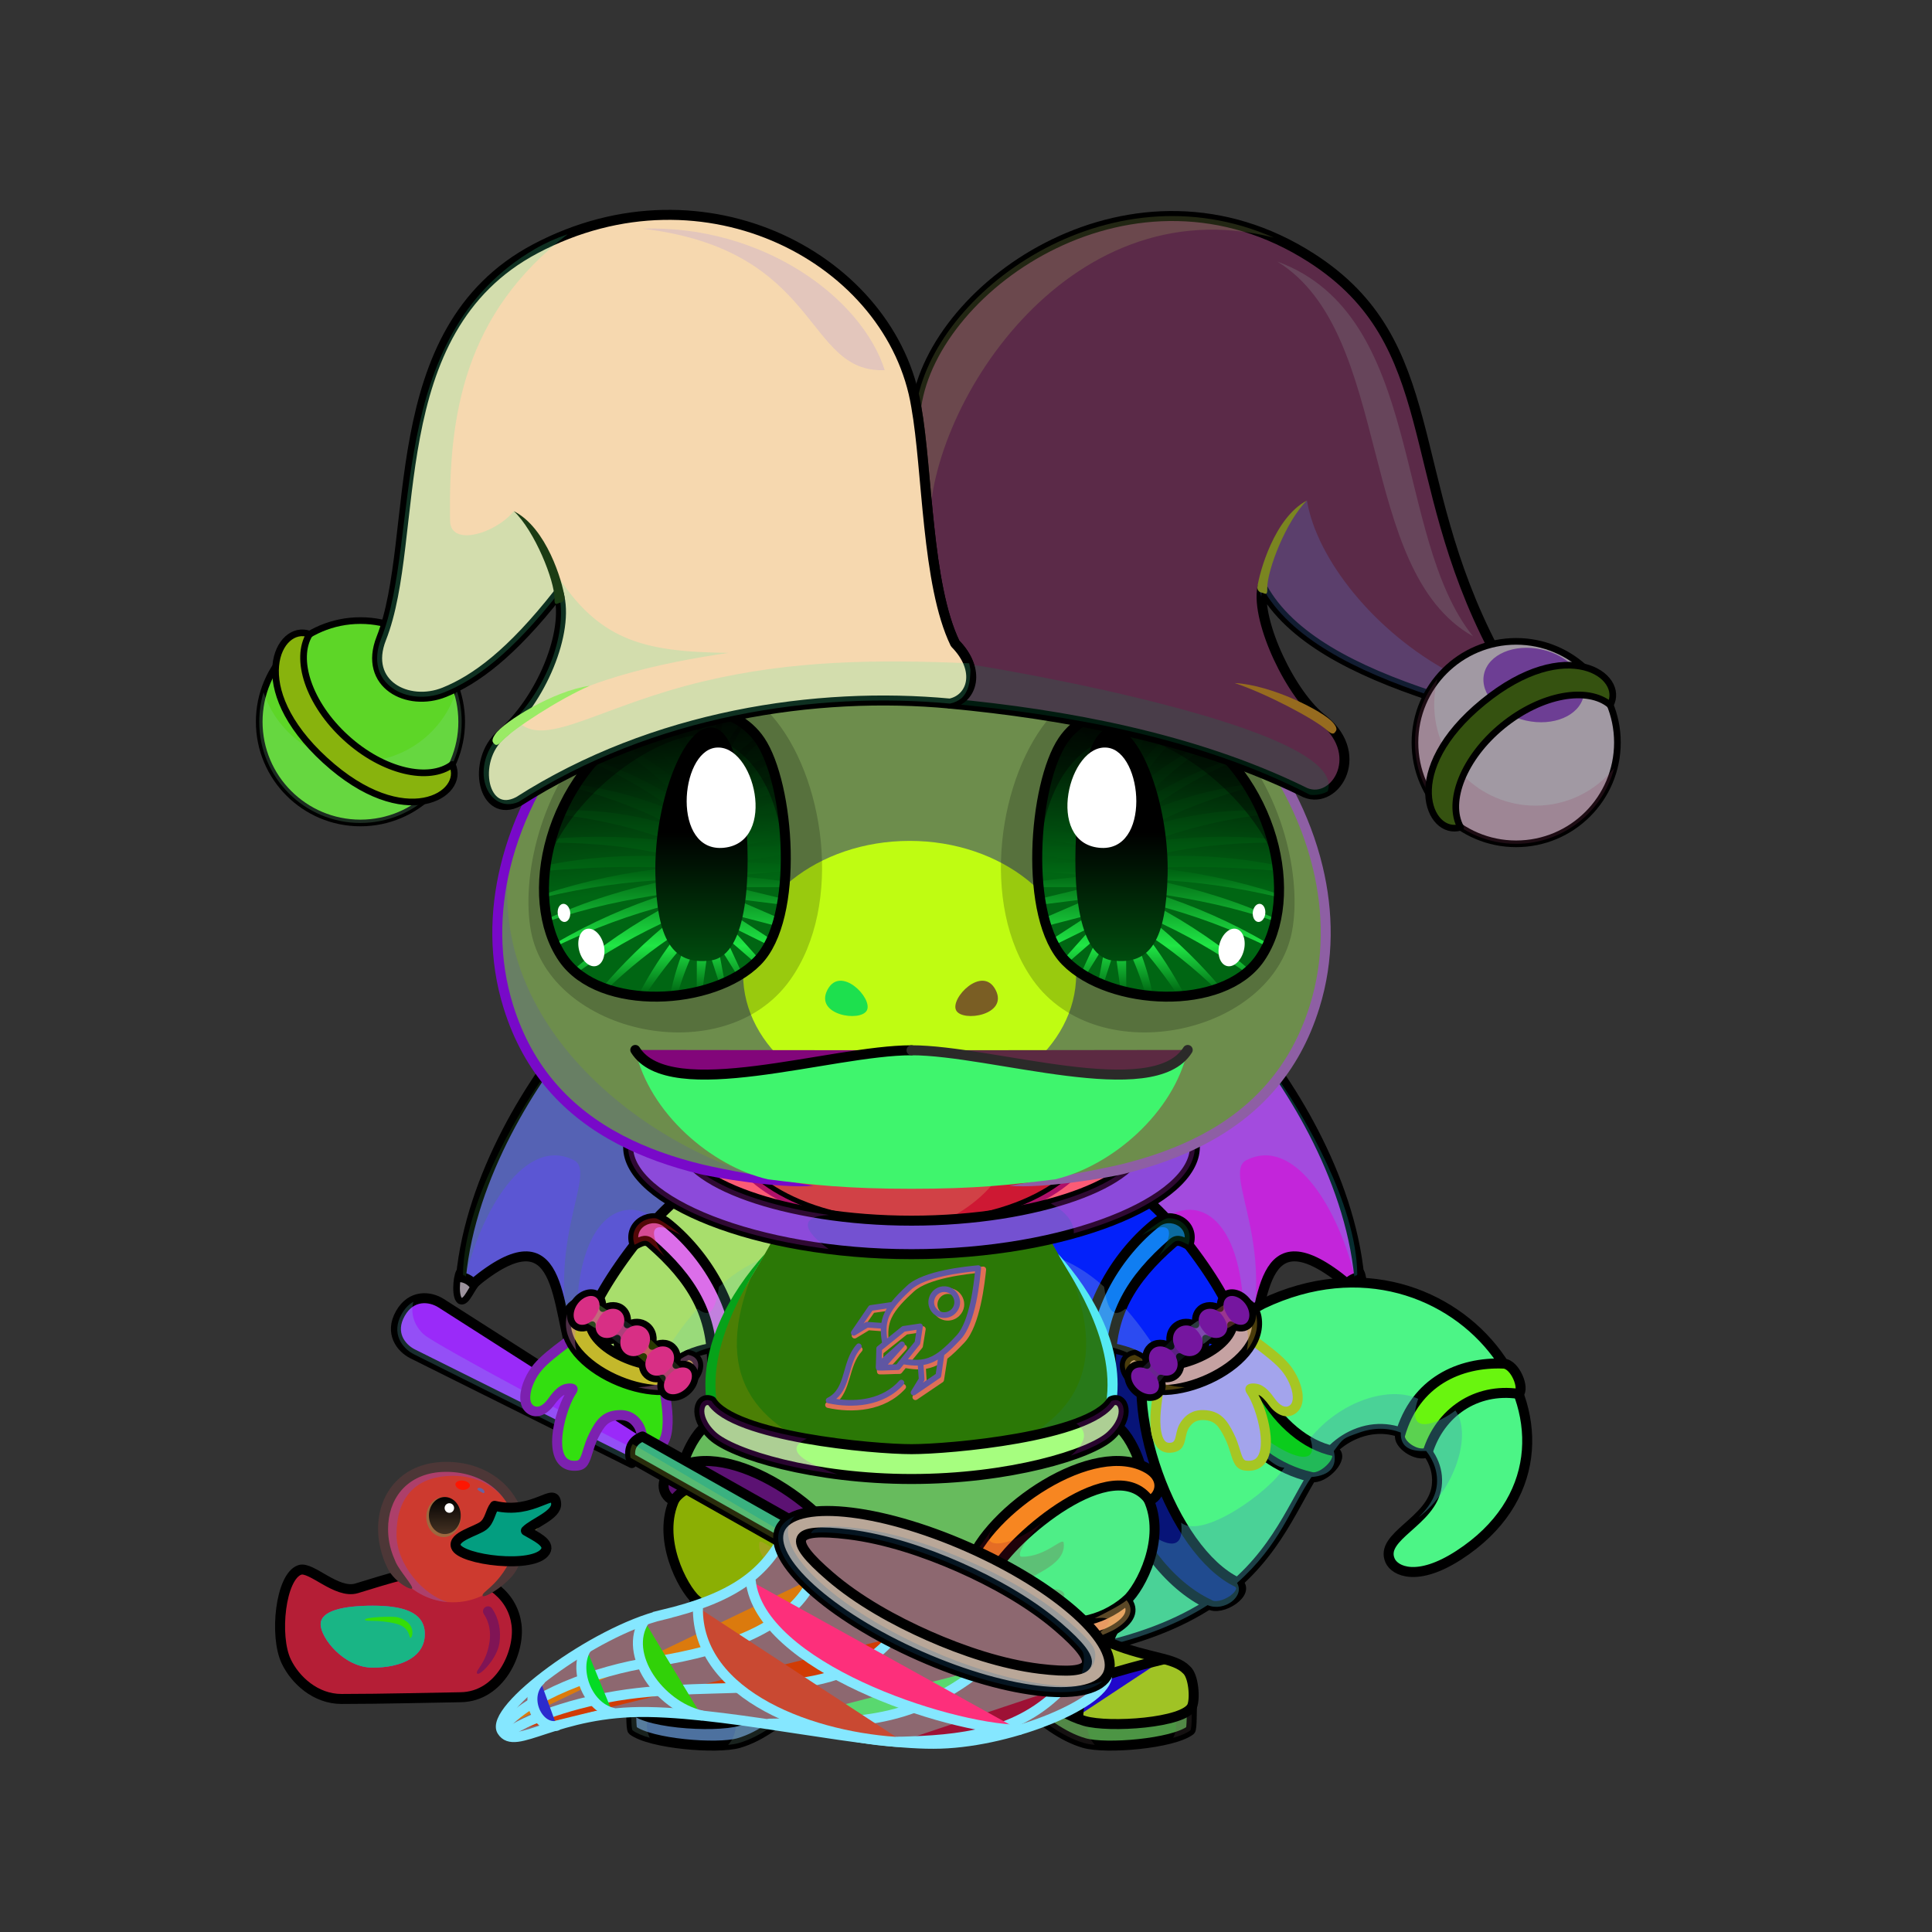 <svg xmlns="http://www.w3.org/2000/svg" xmlns:xlink="http://www.w3.org/1999/xlink" style="shape-rendering:geometricPrecision; text-rendering:geometricPrecision; image-rendering:optimizeQuality; fill-rule:evenodd; clip-rule:evenodd" version="1.1" viewBox="0 0 29000 29000" xml:space="preserve"><rect x="0" y="0" width="29000" height="29000" fill="#333333" stroke="none"/><defs><style type="text/css">.HairBack-Lizard1fil14 {fill:black;fill-opacity:0.2}
.HairBack-Lizard1fil605 {fill:url(#HairBack-Lizard1id822)}
.HairBack-Lizard1str5 {stroke:black;stroke-width:100;stroke-linecap:round;stroke-linejoin:round}
.HairBack-Lizard1fil606 {fill:url(#HairBack-Lizard1id1003)}
.HairBack-Lizard1fil607 {fill:url(#HairBack-Lizard1id101)}
.HairBack-Lizard1str0 {stroke:black;stroke-width:150;stroke-linecap:round;stroke-linejoin:round}
.HairBack-Lizard1fil608 {fill:url(#HairBack-Lizard1id821)}
.HairBack-Lizard1fil609 {fill:url(#HairBack-Lizard1id840)}
.HairBack-Lizard1fil610 {fill:url(#HairBack-Lizard1id294)}
.RightPaw-Lizard0fil661 {fill:url(#RightPaw-Lizard0id332)}
.RightPaw-Lizard0fil32 {fill:black;fill-rule:nonzero}
.LeftPaw-Lizard0fil671 {fill:url(#LeftPaw-Lizard0id580)}
.LeftPaw-Lizard0fil32 {fill:black;fill-rule:nonzero}
.Head-Lizard0fil685 {fill:url(#Head-Lizard0id122)}
.Head-Lizard0fil14 {fill:black;fill-opacity:0.2}
.Head-Lizard0fil32 {fill:black;fill-rule:nonzero}
.Head-Lizard0fil686 {fill:url(#Head-Lizard0id1041)}
.Mouth-Lizard0fil708 {fill:url(#Mouth-Lizard0id185)}
.Mouth-Lizard0fil22 {fill:none}
.Mouth-Lizard0str0 {stroke:black;stroke-width:150;stroke-linecap:round;stroke-linejoin:round}
.Mouth-Lizard0str11 {stroke:#2B2A29;stroke-width:150;stroke-linecap:round;stroke-linejoin:round}
.Eyes-Lizard0fil14 {fill:black;fill-opacity:0.2}
.Eyes-Lizard0fil738 {fill:url(#Eyes-Lizard0id953)}
.Eyes-Lizard0fil739 {fill:url(#Eyes-Lizard0id882)}
.Eyes-Lizard0fil740 {fill:black;fill-opacity:0.4}
.Eyes-Lizard0fil152 {fill:white}
.Eyes-Lizard0fil741 {fill:url(#Eyes-Lizard0id746)}
.Eyes-Lizard0fil742 {fill:url(#Eyes-Lizard0id831)}
.Eyes-Lizard0fil743 {fill:url(#Eyes-Lizard0id881)}
.Eyes-Lizard0fil744 {fill:url(#Eyes-Lizard0id728)}
.Eyes-Lizard0fil22 {fill:none}
.Eyes-Lizard0str4 {stroke:black;stroke-width:150}
.Moustache-Lizard0fil22 {fill:none}
.Nose-Lizard0fil100 {fill:black}
.BraceletGold-Mediumfil3new {fill:black;fill-opacity:0.302}
.BraceletGold-Mediumfil66new {fill:url(#BraceletGold-Mediumid695new);fill-rule:nonzero}
.BraceletGold-Mediumstr3new {stroke:black;stroke-width:100;stroke-linecap:round;stroke-linejoin:round}
.BraceletGold-Mediumfil67new {fill:url(#BraceletGold-Mediumid700new);fill-rule:nonzero}
.HatJester-Mediumfil360new {fill:black;fill-rule:nonzero;fill-opacity:0.2}
.HatJester-Mediumfil14new {fill:black;fill-opacity:0.2}
.HatJester-Mediumfil223new {fill:black;fill-rule:nonzero}
.HatJester-Mediumfil653new {fill:white;fill-rule:nonzero;fill-opacity:0.6}
.HatJester-Mediumfil43new {fill:white;fill-opacity:0.2}
.HatJester-Mediumfil648new {fill:url(#HatJester-Mediumid703new);fill-rule:nonzero}
.HatJester-Mediumstr3new {stroke:black;stroke-width:100;stroke-linecap:round;stroke-linejoin:round}
.HatJester-Mediumfil649new {fill:url(#HatJester-Mediumid722new);fill-rule:nonzero}
.HatJester-Mediumfil650new {fill:url(#HatJester-Mediumid59new)}
.HatJester-Mediumstr0new {stroke:black;stroke-width:150;stroke-linecap:round;stroke-linejoin:round}
.HatJester-Mediumfil651new {fill:url(#HatJester-Mediumid57new)}
.HatJester-Mediumfil652new {fill:url(#HatJester-Mediumid699new);fill-rule:nonzero}
.HatJester-Mediumfil654new {fill:url(#HatJester-Mediumid721new);fill-rule:nonzero}
.WeaponBflyNetBack-Mediumfil1 {fill:black;fill-rule:nonzero;fill-opacity:0.2}
.WeaponBflyNetBack-Mediumfil12 {fill:url(#WeaponBflyNetBack-Mediumid25);fill-rule:nonzero}
.WeaponBflyNetBack-Mediumstr0 {stroke:black;stroke-width:150;stroke-linecap:round;stroke-linejoin:round}
.WeaponBflyNet-Mediumfil13 {fill:white;fill-opacity:0.702}
.WeaponBflyNet-Mediumfil3 {fill:black;fill-opacity:0.2}
.WeaponBflyNet-Mediumfil14 {fill:none}
.WeaponBflyNet-Mediumstr2 {stroke:#85E7FF;stroke-width:150;stroke-linecap:round;stroke-linejoin:round}
.WeaponBflyNet-Mediumstr3 {stroke:#85E7FF;stroke-width:150}
.WeaponBflyNet-Mediumfil15 {fill:url(#WeaponBflyNet-Mediumid2)}
.WeaponBflyNet-Mediumstr0 {stroke:black;stroke-width:150;stroke-linecap:round;stroke-linejoin:round}
.WeaponBflyNet-Mediumfil16 {fill:url(#WeaponBflyNet-Mediumid1)}
.WeaponBflyNet-Mediumstr1 {stroke:black;stroke-width:150}
.AccessoryDuckfil122 {fill:url(#AccessoryDuckid90)}
.AccessoryDuckfil48 {fill:white;fill-opacity:0.502}
.AccessoryDuckfil123 {fill:#CC1400;fill-opacity:0.302}
.AccessoryDuckfil124 {fill:url(#AccessoryDuckid94)}
.AccessoryDuckfil3 {fill:black;fill-rule:nonzero}
.AccessoryDuckfil125 {fill:url(#AccessoryDuckid39)}
.AccessoryDuckfil126 {fill:url(#AccessoryDuckid95)}
.AccessoryDuckfil127 {fill:url(#AccessoryDuckid92)}
.AccessoryDuckfil2 {fill:none}
.AccessoryDuckfil128 {fill:#912323;fill-opacity:0.502}
.AccessoryDuckfil14 {fill:white}
.AccessoryDuckfil129 {fill:white;fill-rule:nonzero;fill-opacity:0.502}
.AccessoryDuckfil130 {fill:white;fill-rule:nonzero}
.AccessoryDuckstr1 {stroke:black;stroke-width:150}
.AccessoryDuckstr18 {stroke:#99CC66;stroke-width:150;stroke-linecap:round;stroke-linejoin:round}
.AccessoryDuckstr0 {stroke:black;stroke-width:150;stroke-linecap:round;stroke-linejoin:round}
.NecklaceChangellyLower-Mediumfil14 {fill:black;fill-opacity:0.4}
.NecklaceChangellyLower-Mediumfil2 {fill:black;fill-opacity:0.2}
.NecklaceChangellyLower-Mediumfil70 {fill:url(#NecklaceChangellyLower-Mediumid98)}
.NecklaceChangellyLower-Mediumfil71 {fill:url(#NecklaceChangellyLower-Mediumid37)}
.NecklaceChangellyLower-Mediumfil72 {fill:url(#NecklaceChangellyLower-Mediumid76)}
.NecklaceChangellyLower-Mediumfil73 {fill:url(#NecklaceChangellyLower-Mediumid41)}
.NecklaceChangellyLower-Mediumfil74 {fill:url(#NecklaceChangellyLower-Mediumid39)}
.NecklaceChangellyLower-Mediumfil8 {fill:white}
.NecklaceChangellyLower-Mediumfil13 {fill:black;fill-opacity:0.2}
.NecklaceChangellyLower-Mediumfil79 {fill:url(#NecklaceChangellyLower-Mediumid97)}
.NecklaceChangellyLower-Mediumfil80 {fill:url(#NecklaceChangellyLower-Mediumid27)}
.NecklaceChangellyLower-Mediumfil81 {fill:url(#NecklaceChangellyLower-Mediumid75)}
.NecklaceChangellyLower-Mediumfil82 {fill:url(#NecklaceChangellyLower-Mediumid6)}
.NecklaceChangellyLower-Mediumfil83 {fill:url(#NecklaceChangellyLower-Mediumid40)}
.NecklaceChangellyLower-Mediumfil64 {fill:url(#NecklaceChangellyLower-Mediumid32)}
.NecklaceChangellyLower-Mediumstr3 {stroke:black;stroke-width:150;stroke-miterlimit:22.926}
.NecklaceChangellyLower-Mediumfil65 {fill:url(#NecklaceChangellyLower-Mediumid34)}
.NecklaceChangellyLower-Mediumstr0 {stroke:black;stroke-width:150;stroke-linecap:round;stroke-linejoin:round;stroke-miterlimit:22.926}
.NecklaceChangellyLower-Mediumfil66 {fill:url(#NecklaceChangellyLower-Mediumid36)}
.NecklaceChangellyLower-Mediumfil67 {fill:url(#NecklaceChangellyLower-Mediumid18)}
.NecklaceChangellyLower-Mediumfil68 {fill:url(#NecklaceChangellyLower-Mediumid13)}
.NecklaceChangellyLower-Mediumfil69 {fill:url(#NecklaceChangellyLower-Mediumid59)}
.NecklaceChangellyLower-Mediumstr1 {stroke:black;stroke-width:150;stroke-linecap:round;stroke-linejoin:round;stroke-miterlimit:22.926}
.NecklaceChangellyLower-Mediumfil9 {fill:none}
.NecklaceChangellyLower-Mediumstr2 {stroke:black;stroke-width:150;stroke-miterlimit:22.926}
.NecklaceChangellyLower-Mediumfil75 {fill:url(#NecklaceChangellyLower-Mediumid21)}
.NecklaceChangellyLower-Mediumfil76 {fill:url(#NecklaceChangellyLower-Mediumid26)}
.NecklaceChangellyLower-Mediumfil77 {fill:url(#NecklaceChangellyLower-Mediumid0)}
.NecklaceChangellyLower-Mediumfil78 {fill:url(#NecklaceChangellyLower-Mediumid56)}
.NecklaceChangellyLower-Mediumfil84 {fill:url(#NecklaceChangellyLower-Mediumid12)}
.NecklaceChangellyLower-Mediumfil85 {fill:url(#NecklaceChangellyLower-Mediumid1)}
.NecklaceChangellyLower-Mediumfil86 {fill:url(#NecklaceChangellyLower-Mediumid33)}
.NecklaceChangelly-Mediumfil14 {fill:black;fill-opacity:0.4}
.NecklaceChangelly-Mediumfil13 {fill:black;fill-opacity:0.2}
.NecklaceChangelly-Mediumfil38 {fill:black;fill-opacity:0.4}
.NecklaceChangelly-Mediumfil104 {fill:url(#NecklaceChangelly-Mediumid25)}
.NecklaceChangelly-Mediumfil105 {fill:url(#NecklaceChangelly-Mediumid11)}
.NecklaceChangelly-Mediumfil44 {fill:black;fill-rule:nonzero}
.NecklaceChangelly-Mediumfil106 {fill:url(#NecklaceChangelly-Mediumid101)}
.NecklaceChangelly-Mediumfil107 {fill:url(#NecklaceChangelly-Mediumid122);fill-rule:nonzero}
.NecklaceChangelly-Mediumfil49 {fill:black;fill-opacity:0.702}
.NecklaceChangelly-Mediumfil100 {fill:url(#NecklaceChangelly-Mediumid20)}
.NecklaceChangelly-Mediumstr0 {stroke:black;stroke-width:150;stroke-linecap:round;stroke-linejoin:round;stroke-miterlimit:22.926}
.NecklaceChangelly-Mediumfil101 {fill:url(#NecklaceChangelly-Mediumid4)}
.NecklaceChangelly-Mediumfil77 {fill:url(#NecklaceChangelly-Mediumid0)}
.NecklaceChangelly-Mediumfil102 {fill:url(#NecklaceChangelly-Mediumid31)}
.NecklaceChangelly-Mediumfil103 {fill:url(#NecklaceChangelly-Mediumid29)}
.NecklaceChangelly-Mediumfil108 {fill:url(#NecklaceChangelly-Mediumid17)}
</style><linearGradient gradientUnits="objectBoundingBox" id="HairBack-Lizard1id822" x1="27.059%" x2="72.941%" xlink:href="#HairBack-Lizard1id78" y1="78.72%" y2="21.278%">
  </linearGradient><linearGradient gradientUnits="objectBoundingBox" id="HairBack-Lizard1id1003" x1="45.917%" x2="54.083%" xlink:href="#HairBack-Lizard1id78" y1="90.056%" y2="9.944%">
  </linearGradient><linearGradient gradientUnits="userSpaceOnUse" id="HairBack-Lizard1id101" x1="10942" x2="8559.36" y1="15613.5" y2="20378.7">
   <stop offset="0" style="stop-opacity:1; stop-color:#00e4ff"/>
   <stop offset="1" style="stop-opacity:1; stop-color:#fff8c4"/>
  </linearGradient><linearGradient gradientUnits="objectBoundingBox" id="HairBack-Lizard1id821" x1="72.941%" x2="27.059%" xlink:href="#HairBack-Lizard1id78" y1="78.72%" y2="21.278%">
  </linearGradient><linearGradient gradientUnits="objectBoundingBox" id="HairBack-Lizard1id840" x1="54.083%" x2="45.917%" xlink:href="#HairBack-Lizard1id78" y1="90.056%" y2="9.944%">
  </linearGradient><linearGradient gradientUnits="userSpaceOnUse" id="HairBack-Lizard1id294" x1="16381.1" x2="18763.7" xlink:href="#HairBack-Lizard1id101" y1="15613.5" y2="20378.7">
  </linearGradient><linearGradient gradientUnits="userSpaceOnUse" id="RightPaw-Lizard0id332" x1="17833.9" x2="18955.5" y1="19888.5" y2="21831.2">
   <stop offset="0" style="stop-opacity:1; stop-color:#f5ea97"/>
   <stop offset="0.2" style="stop-opacity:1; stop-color:#f5ea97"/>
   <stop offset="1" style="stop-opacity:1; stop-color:#fff8c4"/>
  </linearGradient><linearGradient gradientUnits="userSpaceOnUse" id="LeftPaw-Lizard0id580" x1="9529.97" x2="8408.35" xlink:href="#LeftPaw-Lizard0id332" y1="19888.5" y2="21831.2">
  </linearGradient><linearGradient gradientUnits="userSpaceOnUse" id="Head-Lizard0id122" x1="13681.9" x2="13681.9" y1="17788.8" y2="7794.35">
   <stop offset="0" style="stop-opacity:1; stop-color:#cfc476"/>
   <stop offset="0.22" style="stop-opacity:1; stop-color:#f5ea97"/>
   <stop offset="0.639" style="stop-opacity:1; stop-color:#f5ea97"/>
   <stop offset="1" style="stop-opacity:1; stop-color:#fff8c4"/>
  </linearGradient><radialGradient cx="13653.8" cy="14622.1" fx="13653.8" fy="14622.1" gradientTransform="matrix(1 -0 -0 0.79 0 3073)" gradientUnits="userSpaceOnUse" id="Head-Lizard0id1041" r="2412.15">
   <stop offset="0" style="stop-opacity:1; stop-color:#cfc476"/>
   <stop offset="1" style="stop-opacity:1; stop-color:#f5ea97"/>
  </radialGradient><linearGradient gradientUnits="objectBoundingBox" id="Mouth-Lizard0id185" x1="50%" x2="50%" xlink:href="#Mouth-Lizard0id133" y1="100%" y2="0%">
  </linearGradient><linearGradient gradientUnits="objectBoundingBox" id="Eyes-Lizard0id953" x1="54.441%" x2="45.559%" xlink:href="#Eyes-Lizard0id0" y1="97.655%" y2="2.346%">
  </linearGradient><linearGradient gradientUnits="userSpaceOnUse" id="Eyes-Lizard0id882" x1="9980.58" x2="9980.58" xlink:href="#Eyes-Lizard0id11" y1="14911.4" y2="10671.9">
  </linearGradient><linearGradient gradientUnits="userSpaceOnUse" id="Eyes-Lizard0id746" x1="10529.7" x2="10529.7" xlink:href="#Eyes-Lizard0id384" y1="10918.8" y2="14426.4">
  </linearGradient><linearGradient gradientUnits="userSpaceOnUse" id="Eyes-Lizard0id831" x1="17222.5" x2="17545" xlink:href="#Eyes-Lizard0id0" y1="14858.7" y2="10730">
  </linearGradient><linearGradient gradientUnits="userSpaceOnUse" id="Eyes-Lizard0id881" x1="17383.3" x2="17383.3" xlink:href="#Eyes-Lizard0id11" y1="14911.4" y2="10671.9">
  </linearGradient><linearGradient gradientUnits="userSpaceOnUse" id="Eyes-Lizard0id728" x1="16834.1" x2="16834.1" xlink:href="#Eyes-Lizard0id384" y1="10918.8" y2="14426.4">
  </linearGradient><linearGradient gradientUnits="userSpaceOnUse" id="BraceletGold-Mediumid695new" x1="8795.03" x2="10201.4" y1="19661" y2="20720.4">
   <stop offset="0" style="stop-opacity:1; stop-color:#CC9933"/>
   <stop offset="0.11" style="stop-opacity:1; stop-color:#FFF98F"/>
   <stop offset="0.251" style="stop-opacity:1; stop-color:#FFFFFC"/>
   <stop offset="0.478" style="stop-opacity:1; stop-color:#FFF982"/>
   <stop offset="0.812" style="stop-opacity:1; stop-color:#643300"/>
   <stop offset="1" style="stop-opacity:1; stop-color:#CC9933"/>
  </linearGradient><linearGradient gradientUnits="userSpaceOnUse" id="BraceletGold-Mediumid700new" x1="18568.8" x2="17162.5" xlink:href="#BraceletGold-Mediumid695new" y1="19661" y2="20720.4">
  </linearGradient><linearGradient gradientUnits="userSpaceOnUse" id="HatJester-Mediumid703new" x1="6799.9" x2="4020.28" xlink:href="#HatJester-Mediumid701new" y1="10174.4" y2="11493.6">
  </linearGradient><linearGradient gradientUnits="userSpaceOnUse" id="HatJester-Mediumid722new" x1="4434.91" x2="6520.19" y1="9774.48" y2="11763.6">
   <stop offset="0" style="stop-opacity:1; stop-color:#FEF98B"/>
   <stop offset="0.122" style="stop-opacity:1; stop-color:#FFFFFC"/>
   <stop offset="0.529" style="stop-opacity:1; stop-color:#D6CF53"/>
   <stop offset="1" style="stop-opacity:1; stop-color:#8C681F"/>
  </linearGradient><linearGradient gradientUnits="userSpaceOnUse" id="HatJester-Mediumid59new" x1="15276.5" x2="20897.4" y1="10818.8" y2="4350.91">
   <stop offset="0" style="stop-opacity:1; stop-color:#007A29"/>
   <stop offset="0.31" style="stop-opacity:1; stop-color:#199132"/>
   <stop offset="1" style="stop-opacity:1; stop-color:#0CCF36"/>
  </linearGradient><linearGradient gradientUnits="userSpaceOnUse" id="HatJester-Mediumid57new" x1="8915.03" x2="11324.1" y1="11970.6" y2="3338.1">
   <stop offset="0" style="stop-opacity:1; stop-color:#80002B"/>
   <stop offset="0.62" style="stop-opacity:1; stop-color:red"/>
   <stop offset="1" style="stop-opacity:1; stop-color:#FF6A00"/>
  </linearGradient><linearGradient gradientUnits="userSpaceOnUse" id="HatJester-Mediumid699new" x1="23365.5" x2="22150.8" y1="12539.6" y2="9752.76">
   <stop offset="0" style="stop-opacity:1; stop-color:#CC9933"/>
   <stop offset="0.588" style="stop-opacity:1; stop-color:#FFF982"/>
   <stop offset="1" style="stop-opacity:1; stop-color:#FEF97F"/>
  </linearGradient><linearGradient gradientUnits="userSpaceOnUse" id="HatJester-Mediumid721new" x1="23877.3" x2="21773.7" y1="10224.8" y2="12190.9">
   <stop offset="0" style="stop-opacity:1; stop-color:#FEF98B"/>
   <stop offset="0.22" style="stop-opacity:1; stop-color:#FFFFFC"/>
   <stop offset="0.529" style="stop-opacity:1; stop-color:#FFF982"/>
   <stop offset="1" style="stop-opacity:1; stop-color:#AB812C"/>
  </linearGradient><linearGradient gradientUnits="userSpaceOnUse" id="WeaponBflyNetBack-Mediumid25" x1="7204.83" x2="8458.79" y1="22047.5" y2="19400.3">
   <stop offset="0" style="stop-opacity:1; stop-color:#FF6666"/>
   <stop offset="1" style="stop-opacity:1; stop-color:#FFC5B0"/>
  </linearGradient><linearGradient gradientUnits="userSpaceOnUse" id="WeaponBflyNet-Mediumid2" x1="9470.94" x2="12022.2" y1="22463.7" y2="22328">
   <stop offset="0" style="stop-opacity:1; stop-color:#5C3005"/>
   <stop offset="1" style="stop-opacity:1; stop-color:#B87939"/>
  </linearGradient><linearGradient gradientUnits="userSpaceOnUse" id="WeaponBflyNet-Mediumid1" x1="14169.4" x2="14169.4" y1="25399.5" y2="22680.1">
   <stop offset="0" style="stop-opacity:1; stop-color:#D4A373"/>
   <stop offset="1" style="stop-opacity:1; stop-color:#B87939"/>
  </linearGradient><radialGradient cx="5981.45" cy="24530.5" fx="5981.45" fy="24530.5" gradientTransform="matrix(1.083 -0.053 0.097 0.592 -2877 10334)" gradientUnits="userSpaceOnUse" id="AccessoryDuckid90" r="1635.36">
   <stop offset="0" style="stop-opacity:1; stop-color:#FFF256"/>
   <stop offset="0.631" style="stop-opacity:1; stop-color:#FEE75C"/>
   <stop offset="1" style="stop-opacity:1; stop-color:#FFD83B"/>
  </radialGradient><radialGradient cx="6799.04" cy="23034.7" fx="6799.04" fy="23034.7" gradientTransform="matrix(1.083 -0.097 0.097 1.083 -2800 -1242)" gradientUnits="userSpaceOnUse" id="AccessoryDuckid94" r="935.18" xlink:href="#AccessoryDuckid90">
  </radialGradient><linearGradient gradientUnits="userSpaceOnUse" id="AccessoryDuckid39" x1="6677.2" x2="6677.2" y1="22471.8" y2="23026.9">
   <stop offset="0" style="stop-opacity:1; stop-color:black"/>
   <stop offset="1" style="stop-opacity:1; stop-color:#453223"/>
  </linearGradient><radialGradient cx="7621.66" cy="22955.4" fx="7621.66" fy="22955.4" gradientTransform="matrix(1 -0 -0 0.646 0 8130)" gradientUnits="userSpaceOnUse" id="AccessoryDuckid95" r="730.87">
   <stop offset="0" style="stop-opacity:1; stop-color:#FFB73B"/>
   <stop offset="1" style="stop-opacity:1; stop-color:#E05A00"/>
  </radialGradient><radialGradient cx="5594.96" cy="24567.2" fx="5594.96" fy="24567.2" gradientTransform="matrix(1.083 -0.058 0.097 0.644 -2849 9066)" gradientUnits="userSpaceOnUse" id="AccessoryDuckid92" r="719.36" xlink:href="#AccessoryDuckid90">
  </radialGradient><linearGradient gradientUnits="userSpaceOnUse" id="NecklaceChangellyLower-Mediumid98" x1="10879.63" x2="11035.9" xlink:href="#NecklaceChangellyLower-Mediumid60" y1="25884.25" y2="24248.86">
  </linearGradient><linearGradient gradientUnits="userSpaceOnUse" id="NecklaceChangellyLower-Mediumid37" x1="9492.31" x2="11130.61" xlink:href="#NecklaceChangellyLower-Mediumid27" y1="25180.14" y2="25605.23">
  </linearGradient><linearGradient gradientUnits="userSpaceOnUse" id="NecklaceChangellyLower-Mediumid76" x1="12467.31" x2="9448.97" xlink:href="#NecklaceChangellyLower-Mediumid60" y1="25153.41" y2="25037.02">
  </linearGradient><linearGradient gradientUnits="userSpaceOnUse" id="NecklaceChangellyLower-Mediumid41" x1="12053.37" x2="12423.76" xlink:href="#NecklaceChangellyLower-Mediumid6" y1="24396.15" y2="25102.19">
  </linearGradient><linearGradient gradientUnits="userSpaceOnUse" id="NecklaceChangellyLower-Mediumid39" x1="9448.71" x2="11174.97" y1="25429.46" y2="25509.3">
   <stop offset="0" style="stop-opacity:1; stop-color:#9BC7B9"/>
   <stop offset="0.239" style="stop-opacity:1; stop-color:#558B91"/>
   <stop offset="0.659" style="stop-opacity:1; stop-color:#D6E3DB"/>
   <stop offset="1" style="stop-opacity:1; stop-color:#145878"/>
  </linearGradient><linearGradient gradientUnits="userSpaceOnUse" id="NecklaceChangellyLower-Mediumid97" x1="16484.23" x2="16327.96" xlink:href="#NecklaceChangellyLower-Mediumid60" y1="25884.25" y2="24248.86">
  </linearGradient><linearGradient gradientUnits="userSpaceOnUse" id="NecklaceChangellyLower-Mediumid75" x1="14896.55" x2="17914.89" xlink:href="#NecklaceChangellyLower-Mediumid60" y1="25153.41" y2="25037.02">
  </linearGradient><linearGradient gradientUnits="userSpaceOnUse" id="NecklaceChangellyLower-Mediumid40" x1="17915.15" x2="16188.89" xlink:href="#NecklaceChangellyLower-Mediumid39" y1="25429.46" y2="25509.3">
  </linearGradient><linearGradient gradientUnits="userSpaceOnUse" id="NecklaceChangellyLower-Mediumid32" x1="12165.76" x2="22901.25" xlink:href="#NecklaceChangellyLower-Mediumid11" y1="21628.74" y2="22390.01">
  </linearGradient><linearGradient gradientUnits="userSpaceOnUse" id="NecklaceChangellyLower-Mediumid34" x1="21013.02" x2="22825.2" xlink:href="#NecklaceChangellyLower-Mediumid0" y1="21141.87" y2="21141.87">
  </linearGradient><linearGradient gradientUnits="userSpaceOnUse" id="NecklaceChangellyLower-Mediumid36" x1="18163.53" x2="20072.64" xlink:href="#NecklaceChangellyLower-Mediumid0" y1="20891.76" y2="20891.76">
  </linearGradient><linearGradient gradientUnits="userSpaceOnUse" id="NecklaceChangellyLower-Mediumid18" x1="16518.08" x2="18630.01" xlink:href="#NecklaceChangellyLower-Mediumid0" y1="21995.89" y2="21995.89">
  </linearGradient><linearGradient gradientUnits="userSpaceOnUse" id="NecklaceChangellyLower-Mediumid13" x1="13157.14" x2="14206.72" xlink:href="#NecklaceChangellyLower-Mediumid11" y1="23869.73" y2="20976.74">
  </linearGradient><linearGradient gradientUnits="userSpaceOnUse" id="NecklaceChangellyLower-Mediumid59" x1="9520.52" x2="12446.43" xlink:href="#NecklaceChangellyLower-Mediumid56" y1="25243.33" y2="25822.52">
  </linearGradient><linearGradient gradientUnits="userSpaceOnUse" id="NecklaceChangellyLower-Mediumid21" x1="12239.91" x2="10407.48" xlink:href="#NecklaceChangellyLower-Mediumid11" y1="24136.3" y2="22455.24">
  </linearGradient><linearGradient gradientUnits="userSpaceOnUse" id="NecklaceChangellyLower-Mediumid26" x1="9960.47" x2="12822.9" xlink:href="#NecklaceChangellyLower-Mediumid0" y1="22778.25" y2="22778.25">
  </linearGradient><linearGradient gradientUnits="userSpaceOnUse" id="NecklaceChangellyLower-Mediumid12" x1="15123.93" x2="16956.4" xlink:href="#NecklaceChangellyLower-Mediumid11" y1="24136.32" y2="22455.23">
  </linearGradient><linearGradient gradientUnits="userSpaceOnUse" id="NecklaceChangellyLower-Mediumid1" x1="17403.39" x2="14540.96" xlink:href="#NecklaceChangellyLower-Mediumid0" y1="22778.25" y2="22778.25">
  </linearGradient><linearGradient gradientUnits="userSpaceOnUse" id="NecklaceChangellyLower-Mediumid33" x1="16969.42" x2="14891.29" xlink:href="#NecklaceChangellyLower-Mediumid0" y1="24330.04" y2="24330.04">
  </linearGradient><linearGradient gradientUnits="userSpaceOnUse" id="NecklaceChangelly-Mediumid25" x1="13681.92" x2="13681.92" y1="17569.24" y2="20567.55">
   <stop offset="0" style="stop-opacity:1; stop-color:#cfc476"/>
   <stop offset="0.71" style="stop-opacity:1; stop-color:#f5ea97"/>
   <stop offset="1" style="stop-opacity:1; stop-color:#fff8c4"/>
  </linearGradient><linearGradient gradientUnits="userSpaceOnUse" id="NecklaceChangelly-Mediumid11" x1="14971.45" x2="12392.39" y1="22103.13" y2="18402.46">
   <stop offset="0" style="stop-opacity:1; stop-color:#148561"/>
   <stop offset="0.31" style="stop-opacity:1; stop-color:#176E44"/>
   <stop offset="0.788" style="stop-opacity:1; stop-color:#3AC270"/>
   <stop offset="1" style="stop-opacity:1; stop-color:#147843"/>
  </linearGradient><linearGradient gradientUnits="userSpaceOnUse" id="NecklaceChangelly-Mediumid101" x1="12748.28" x2="14439.68" xlink:href="#NecklaceChangelly-Mediumid85" y1="20869.62" y2="19312.06">
  </linearGradient><linearGradient gradientUnits="userSpaceOnUse" id="NecklaceChangelly-Mediumid122" x1="12668.25" x2="14453.59" y1="20731.42" y2="19361.03">
   <stop offset="0" style="stop-opacity:1; stop-color:#BEDBFA"/>
   <stop offset="0.361" style="stop-opacity:1; stop-color:#C4FFDC"/>
   <stop offset="1" style="stop-opacity:1; stop-color:white"/>
  </linearGradient><linearGradient gradientUnits="userSpaceOnUse" id="NecklaceChangelly-Mediumid20" x1="11476.59" x2="9271.49" xlink:href="#NecklaceChangelly-Mediumid11" y1="20241.75" y2="18217.45">
  </linearGradient><linearGradient gradientUnits="userSpaceOnUse" id="NecklaceChangelly-Mediumid4" x1="9505.37" x2="11087.03" xlink:href="#NecklaceChangelly-Mediumid0" y1="19500.33" y2="19500.33">
  </linearGradient><linearGradient gradientUnits="userSpaceOnUse" id="NecklaceChangelly-Mediumid31" x1="15887.27" x2="18092.37" xlink:href="#NecklaceChangelly-Mediumid11" y1="20241.75" y2="18217.45">
  </linearGradient><linearGradient gradientUnits="objectBoundingBox" id="NecklaceChangelly-Mediumid29" x1="0%" x2="100%" xlink:href="#NecklaceChangelly-Mediumid0" y1="50%" y2="50%">
  </linearGradient><linearGradient gradientUnits="userSpaceOnUse" id="NecklaceChangelly-Mediumid17" x1="10316.12" x2="17047.74" xlink:href="#NecklaceChangelly-Mediumid0" y1="17779.04" y2="17779.04">
  </linearGradient><linearGradient gradientUnits="objectBoundingBox" id="HairBack-Lizard1id78" x1="95.802%" x2="4.198%" y1="69.345%" y2="30.655%">
   <stop offset="0" style="stop-opacity:1; stop-color:#E0D0BF"/>
   <stop offset="1" style="stop-opacity:1; stop-color:#B5987B"/>
  </linearGradient><linearGradient gradientUnits="userSpaceOnUse" id="LeftPaw-Lizard0id332" x1="17833.9" x2="18955.5" y1="19888.5" y2="21831.2">
   <stop offset="0" style="stop-opacity:1; stop-color:#f5ea97"/>
   <stop offset="0.2" style="stop-opacity:1; stop-color:#f5ea97"/>
   <stop offset="1" style="stop-opacity:1; stop-color:#fff8c4"/>
  </linearGradient><linearGradient gradientUnits="userSpaceOnUse" id="Mouth-Lizard0id133" x1="13681.9" x2="13681.9" y1="17844" y2="15520.7">
   <stop offset="0" style="stop-opacity:1; stop-color:#e3dcf2"/>
   <stop offset="1" style="stop-opacity:1; stop-color:#f8f5ff"/>
  </linearGradient><linearGradient gradientUnits="objectBoundingBox" id="Eyes-Lizard0id0" x1="50%" x2="50%" y1="100%" y2="0%">
   <stop offset="0" style="stop-opacity:1; stop-color:#006613"/>
   <stop offset="0.388" style="stop-opacity:1; stop-color:#006613"/>
   <stop offset="1" style="stop-opacity:1; stop-color:black"/>
  </linearGradient><linearGradient gradientUnits="userSpaceOnUse" id="Eyes-Lizard0id11" x1="9980.58" x2="9980.58" y1="14954.7" y2="10628.7">
   <stop offset="0" style="stop-opacity:1; stop-color:#006613"/>
   <stop offset="0.169" style="stop-opacity:1; stop-color:#20e645"/>
   <stop offset="0.431" style="stop-opacity:1; stop-color:#006613"/>
   <stop offset="1" style="stop-opacity:1; stop-color:black"/>
  </linearGradient><linearGradient gradientUnits="userSpaceOnUse" id="Eyes-Lizard0id384" x1="16417.8" x2="16417.8" y1="11784.3" y2="14068.5">
   <stop offset="0" style="stop-opacity:1; stop-color:black"/>
   <stop offset="0.45" style="stop-opacity:1; stop-color:black"/>
   <stop offset="1" style="stop-opacity:1; stop-color:#004c0e"/>
  </linearGradient><linearGradient gradientUnits="userSpaceOnUse" id="HatJester-Mediumid701new" x1="6060.82" x2="2999.17" y1="10168.3" y2="11621.3">
   <stop offset="0" style="stop-opacity:1; stop-color:#CC9933"/>
   <stop offset="0.902" style="stop-opacity:1; stop-color:#FFF982"/>
   <stop offset="1" style="stop-opacity:1; stop-color:#FEF97F"/>
  </linearGradient><linearGradient gradientUnits="userSpaceOnUse" id="NecklaceChangellyLower-Mediumid60" x1="12398.14" x2="9207.87" y1="24878.79" y2="24770.84">
   <stop offset="0" style="stop-opacity:1; stop-color:#148561"/>
   <stop offset="0.51" style="stop-opacity:1; stop-color:#176E44"/>
   <stop offset="0.788" style="stop-opacity:1; stop-color:#3AC270"/>
   <stop offset="1" style="stop-opacity:1; stop-color:#147843"/>
  </linearGradient><linearGradient gradientUnits="userSpaceOnUse" id="NecklaceChangellyLower-Mediumid27" x1="17871.55" x2="16233.25" y1="25180.14" y2="25605.23">
   <stop offset="0" style="stop-opacity:1; stop-color:#03334F"/>
   <stop offset="0.522" style="stop-opacity:1; stop-color:#AFCCC8"/>
   <stop offset="1" style="stop-opacity:1; stop-color:#BFDBDE"/>
  </linearGradient><linearGradient gradientUnits="userSpaceOnUse" id="NecklaceChangellyLower-Mediumid6" x1="15310.49" x2="14940.1" y1="24396.15" y2="25102.19">
   <stop offset="0" style="stop-opacity:1; stop-color:#0A364F"/>
   <stop offset="1" style="stop-opacity:1; stop-color:#356680"/>
  </linearGradient><linearGradient gradientUnits="userSpaceOnUse" id="NecklaceChangellyLower-Mediumid11" x1="14971.45" x2="12392.39" y1="22103.13" y2="18402.46">
   <stop offset="0" style="stop-opacity:1; stop-color:#148561"/>
   <stop offset="0.31" style="stop-opacity:1; stop-color:#176E44"/>
   <stop offset="0.788" style="stop-opacity:1; stop-color:#3AC270"/>
   <stop offset="1" style="stop-opacity:1; stop-color:#147843"/>
  </linearGradient><linearGradient gradientUnits="objectBoundingBox" id="NecklaceChangellyLower-Mediumid0" x1="0%" x2="100%" y1="50%" y2="50%">
   <stop offset="0" style="stop-opacity:1; stop-color:#C4FFDF"/>
   <stop offset="0.18" style="stop-opacity:1; stop-color:#B2E6E4"/>
   <stop offset="0.361" style="stop-opacity:1; stop-color:#6C8EA6"/>
   <stop offset="0.6" style="stop-opacity:1; stop-color:#CCE5E7"/>
   <stop offset="1" style="stop-opacity:1; stop-color:#8CAD8E"/>
  </linearGradient><linearGradient gradientUnits="userSpaceOnUse" id="NecklaceChangellyLower-Mediumid56" x1="17843.34" x2="14917.43" y1="25243.33" y2="25822.52">
   <stop offset="0" style="stop-opacity:1; stop-color:#4A7B87"/>
   <stop offset="0.141" style="stop-opacity:1; stop-color:#395F75"/>
   <stop offset="0.302" style="stop-opacity:1; stop-color:#AFD1CB"/>
   <stop offset="0.522" style="stop-opacity:1; stop-color:#1D4963"/>
   <stop offset="1" style="stop-opacity:1; stop-color:#317B9E"/>
  </linearGradient><linearGradient gradientUnits="userSpaceOnUse" id="NecklaceChangelly-Mediumid85" x1="12894.02" x2="14297.85" y1="21350.52" y2="20003.24">
   <stop offset="0" style="stop-opacity:1; stop-color:#004A2A"/>
   <stop offset="1" style="stop-opacity:1; stop-color:#156E64"/>
  </linearGradient><linearGradient gradientUnits="objectBoundingBox" id="NecklaceChangelly-Mediumid0" x1="0%" x2="100%" y1="50%" y2="50%">
   <stop offset="0" style="stop-opacity:1; stop-color:#C4FFDF"/>
   <stop offset="0.18" style="stop-opacity:1; stop-color:#B2E6E4"/>
   <stop offset="0.361" style="stop-opacity:1; stop-color:#6C8EA6"/>
   <stop offset="0.6" style="stop-opacity:1; stop-color:#CCE5E7"/>
   <stop offset="1" style="stop-opacity:1; stop-color:#8CAD8E"/>
  </linearGradient></defs><g id="HairBack-Lizard1">
 <animateTransform additive="sum" attributeName="transform" dur="10" repeatCount="indefinite" type="translate" values="0;0 200;0;0 200;0;0 200;0;0 200;0"/>
  <path class="HairBack-Lizard1fil605 HairBack-Lizard1str5" d="M6894 19094c-46,79 -70,407 22,435 93,29 160,-205 256,-285 -73,-84 -208,-136 -278,-150z" style="fill:#9c929d"/>
  <path class="HairBack-Lizard1fil606 HairBack-Lizard1str5" d="M8583 20396c-17,90 70,407 166,403 97,-5 90,-247 146,-355 -96,-55 -242,-58 -312,-48z" style="fill:#124b8f"/>
  <path class="HairBack-Lizard1fil607 HairBack-Lizard1str0" d="M8693 15387c-686,786 -1626,2252 -1774,3785 64,4 140,45 183,97 1367,-1133 1226,355 1517,1152 64,-4 186,28 232,54 876,-1799 1701,-1719 2140,130 146,-1759 1446,-1979 1592,-3738 -1297,-493 -2594,-986 -3890,-1480z" style="fill:#5b56d3"/>
  <path class="HairBack-Lizard1fil14" d="M8109 16235c-344,498 -1145,1831 -1159,2886 0,44 37,4 39,48 232,-986 893,-2127 1626,-1754 379,193 -536,1366 60,3009 -250,-3126 1616,-2488 1546,-1220 239,118 591,555 752,1345 49,-1052 1276,-2360 1410,-2809 -167,-651 -3612,-1344 -4274,-1505z" style="fill:#3e943b"/>
  <path class="HairBack-Lizard1fil608 HairBack-Lizard1str5" d="M20429 19094c46,79 70,407 -22,435 -93,29 -160,-205 -256,-285 73,-84 209,-136 278,-150z" style="fill:#fede4b"/>
  <path class="HairBack-Lizard1fil609 HairBack-Lizard1str5" d="M18740 20396c17,90 -70,407 -166,403 -97,-5 -90,-247 -146,-355 96,-55 242,-58 312,-48z" style="fill:#c306c4"/>
  <path class="HairBack-Lizard1fil610 HairBack-Lizard1str0" d="M18630 15387c686,786 1626,2252 1774,3785 -64,4 -140,45 -183,97 -1367,-1133 -1226,355 -1517,1152 -64,-4 -186,28 -232,54 -876,-1799 -1700,-1719 -2140,130 -146,-1759 -1446,-1979 -1592,-3738 1297,-493 2594,-986 3890,-1480z" style="fill:#c325da"/>
  <path class="HairBack-Lizard1fil14" d="M19214 16235c344,498 1145,1831 1159,2886 0,44 -37,4 -39,48 -232,-986 -893,-2127 -1626,-1754 -379,193 536,1366 -60,3009 250,-3126 -1616,-2488 -1546,-1220 -239,118 -591,555 -752,1345 -49,-1052 -1276,-2360 -1409,-2809 166,-651 3611,-1344 4273,-1505z" style="fill:#23e5f4"/>
 </g><g id="NecklaceChangellyLower-Medium">
  <g id="_2202173098640">
   <g>
    <path class="NecklaceChangellyLower-Mediumfil64 NecklaceChangellyLower-Mediumstr3" d="M12142.71 21857.32c156.8,2325.11 1868.27,3341.24 4066.42,2932.43 3515.1,-653.75 2966.29,-2845.68 4187.82,-3284 629.86,-226 1241.68,257.47 1168.2,804.93 -71.3,531.23 -865.49,745.83 -698.66,1115.6 70.9,157.13 407.35,321.55 1032.39,-83.57 2502.01,-1621.7 -0.47,-5171.81 -2946.15,-3771.56 -2114.78,1193.41 -3602.36,-88.29 -3862.69,-430.56l-2947.33 2716.73z" style="fill:#4cf586"/>
    <path class="NecklaceChangellyLower-Mediumfil65 NecklaceChangellyLower-Mediumstr0" d="M21429.23 21800.6c-168.58,77.01 -450.73,-129.42 -412.73,-262.95 227.37,-799.06 894.61,-1096.61 1551.98,-1069.56 176.78,7.27 321.57,379.4 226.68,454.23 -641.3,-93.83 -1181.64,281.53 -1365.93,878.28z" style="fill:#69f50f"/>
    <path class="NecklaceChangellyLower-Mediumfil66 NecklaceChangellyLower-Mediumstr0" d="M20020.83 21781.34c178.25,79.94 -145.52,432.25 -335.72,389.77 -1020.98,-228.02 -1697.94,-1308.17 -1481.07,-2266.26 52.8,-233.26 503.51,-406.83 516.56,-211.23 -221.85,701.38 437.4,1909.35 1300.23,2087.72z" style="fill:#0acc1c"/>
    <path class="NecklaceChangellyLower-Mediumfil67 NecklaceChangellyLower-Mediumstr0" d="M18147.31 24080.27c-1238.49,-584.4 -2019.47,-2797.28 -1427.42,-4052.24 155.9,-212.07 545.55,-182.13 553.7,40.49 -475.04,1006.9 316.74,3218.27 1303.87,3684.05 207.04,146.84 -252.51,446.77 -430.15,327.7z" style="fill:#071478"/>
    <path class="NecklaceChangellyLower-Mediumfil14" d="M20020.83 21781.34c148.84,-200.16 133.06,-188.38 376.12,-275.59 227.24,-81.53 438.61,-75.76 629.82,-2.91 -9.3,236.36 166.23,286.28 380.66,276.39 119.75,150.48 183.71,337.73 157.72,531.45 -25.19,187.76 -140.75,335.97 -272.23,465.46 545.54,-408.73 810.3,-1252.35 552.99,-1604.24 -213.94,169.14 -773.62,433.89 -558,-175.16 -438.66,-199.46 -1167.38,32.36 -1621.37,591.59 208.9,620.98 -733.16,114.02 -1369.47,-632.96 77.46,283.86 766.62,1102.67 981.36,1072.73 -221.28,363.41 -1232.3,1084.88 -1549.09,827.56 58.4,518.14 -325.91,336.49 -836.77,-124.74 -863.77,-365.67 -1326.96,-1458.54 -763.25,-2870.06 -557.71,-223.37 -922.35,-566.54 -1039.28,-720.27 -982.44,905.58 -1964.89,1811.15 -2947.33,2716.73 156.8,2325.11 1868.27,3341.24 4066.42,2932.43 848.75,-157.85 1460.59,-405.37 1917.6,-696.21 251.11,106.44 564.44,-134.53 441.49,-332.58 653.84,-582.12 797.26,-1117.3 1116.89,-1589.85 282.13,-24.61 391.08,-156.36 335.72,-389.77z" style="fill:#489db1"/>
   </g>
   <g>
    <path class="NecklaceChangellyLower-Mediumfil68 NecklaceChangellyLower-Mediumstr0" d="M13681.93 23308.45c-405.73,0 -689.7,47.73 -881.98,158.75 -192.28,111.02 -443.87,-696.98 -1250.16,-1104.63 -806.29,-407.65 -1198.55,-267.72 -1299.3,-240.72 -100.75,27 205.36,-825.33 493.87,-748.02 288.51,77.31 2937.56,578.63 2937.56,578.63 0,0 2649.07,-501.32 2937.58,-578.63 288.51,-77.31 594.62,775.02 493.87,748.02 -100.75,-27 -493.01,-166.93 -1299.3,240.72 -806.29,407.65 -1057.88,1215.65 -1250.16,1104.63 -192.28,-111.02 -476.25,-158.75 -881.98,-158.75z" style="fill:#67bb5d"/>
    <g>
     <g>
      <path class="NecklaceChangellyLower-Mediumfil69 NecklaceChangellyLower-Mediumstr1" d="M9468.97 25607.89c10.28,24.87 -0.66,343.86 27.38,365.26 262.19,200.11 1267.26,285.3 1594.02,190.22 343.04,-99.83 623.39,-337.17 930.83,-575.66 27.83,-21.59 -7.38,-299.78 123.15,-164.58 62.21,64.44 330.19,-198.53 351.95,-262.84 7.4,-21.87 -10.4,-217.01 -41.42,-296.72 -962.35,668.24 -1959.24,896.09 -2985.91,744.32z" style="fill:#4d719f"/>
      <path class="NecklaceChangellyLower-Mediumfil2" d="M9468.97 25607.89c10.28,24.87 -0.66,343.86 27.38,365.26 56.05,42.78 146.13,80.3 256.19,111.93 -27.51,-57.11 -42.6,-118.99 -42.6,-183.63 0,-93.87 31.76,-181.94 87.33,-258.01 -109.09,-7.48 -218.53,-19.33 -328.3,-35.55zm1461.31 583.66c62.83,-6.42 117.32,-15.74 160.09,-28.18 343.04,-99.83 623.39,-337.17 930.83,-575.66 27.83,-21.59 -7.38,-299.78 123.15,-164.58 62.21,64.44 330.19,-198.53 351.95,-262.84 7.4,-21.87 -10.4,-217.01 -41.42,-296.72 -513.16,356.32 -1036.14,587.41 -1568.23,702.51 97.58,90.63 156.41,207.63 156.41,335.37 0,107.39 -41.57,207.17 -112.78,290.1z" style="fill:#7fac97"/>
      <path class="NecklaceChangellyLower-Mediumfil70" d="M11082.63 25832.37c479.6,-139.57 842.66,-536.61 1244.9,-800.94 258.37,-169.78 86.82,-495.49 74.55,-699.06 -309.38,-38.35 -1867.07,-127.65 -1809.28,-42.81 104.53,153.44 181.67,339.1 77.23,383.01 -493.54,207.47 -935.78,205.56 -1114.74,390.5 -110.08,92.02 -132.55,432.91 -86.32,544.82 106.31,257.25 1251.91,329.74 1613.66,224.48z" style="fill:#93640b"/>
      <path class="NecklaceChangellyLower-Mediumfil71" d="M11082.63 25832.37c29.38,-8.55 58.32,-18.08 86.86,-28.47 4.52,-51.55 7.33,-85.68 7.1,-88.5 -15.54,-190.24 -78.37,-392.02 -191.67,-480.48 -102.41,-79.98 -813.5,-260.16 -1028.23,-313.3 -8.29,-2.05 -37.1,-7.65 -77.22,-15.19 -140.67,39.3 -253.17,83.26 -324.18,156.64 -110.08,92.02 -132.55,432.91 -86.32,544.82 106.31,257.25 1251.91,329.74 1613.66,224.48z" style="fill:#1169a3"/>
      <path class="NecklaceChangellyLower-Mediumfil72" d="M11082.63 25832.37c479.6,-139.57 842.66,-536.61 1244.9,-800.94 258.37,-169.78 86.82,-495.49 74.55,-699.06 -120.17,-14.89 -223.13,-19.39 -317.9,-20.92 -178.52,79.45 -358.49,171.57 -362.87,221.74 -8.74,100.15 -133.62,278.56 -222.48,369.26 -88.87,90.7 -232.49,159.21 -350.67,229.98 -118.17,70.77 -233.25,161.02 -425.45,228.63 -192.21,67.61 -1176.54,-126.27 -1164.24,-301.24 -110.07,92.02 -135.73,436.17 -89.5,548.07 106.29,257.25 1251.91,329.74 1613.66,224.48z" style="fill:#3cb0b4"/>
      <path class="NecklaceChangellyLower-Mediumfil73" d="M12115.88 25182.78c69.89,-53.18 140.15,-104.37 211.65,-151.35 258.37,-169.78 86.82,-495.49 74.55,-699.06 -69.28,-8.58 -132.85,-13.71 -192.42,-16.81 -20.71,13.59 -33.62,22.29 -34.83,23.65 -211.16,235.72 -198.27,537.77 -92.05,779.51 1.28,2.91 13.84,27.16 33.1,64.06z" style="fill:#beb928"/>
      <path class="NecklaceChangellyLower-Mediumfil74" d="M11082.63 25832.37c29.38,-8.55 58.32,-18.08 86.86,-28.47 4.52,-51.55 7.33,-85.68 7.1,-88.5 -15.54,-190.24 -78.37,-392.02 -191.67,-480.48l-0.01 0c-72.81,44.22 -155.65,88.66 -262.2,126.14 -192.21,67.61 -1176.54,-126.27 -1164.24,-301.24 -110.07,92.02 -135.73,436.17 -89.5,548.07 106.29,257.25 1251.91,329.74 1613.66,224.48z" style="fill:#97e182"/>
      <path class="NecklaceChangellyLower-Mediumfil8" d="M10722.71 25361.06c-92.06,32.38 -365.85,4.77 -624.79,-52.01 -281.68,-61.75 -536.31,-228.3 -75.7,-360.49 -200.08,43.12 -411.7,71.78 -426.78,191.86 -9.78,77.92 369.96,156.85 445.81,265.21 45.14,64.51 103.59,383.72 -195.55,325.95 219.33,110.23 636.93,103.06 640.94,79.77 -117.39,-20.54 -277.2,-28.7 -299.97,-95.28 -21.91,-64.05 -28.84,-234.2 81.86,-252.86 102.86,-17.34 324.94,-42.11 454.18,-102.15z" style="fill:#d3fb8d"/>
      <path class="NecklaceChangellyLower-Mediumfil9 NecklaceChangellyLower-Mediumstr2" d="M11082.63 25832.37c479.6,-139.57 842.66,-536.61 1244.9,-800.94 258.37,-169.78 86.82,-495.49 74.55,-699.06 -309.38,-38.35 -1943.14,-147.5 -1885.35,-62.66 104.52,153.44 258.49,360.78 153.3,402.86 -550.87,220.42 -935.78,205.56 -1114.74,390.5 -110.08,92.02 -132.55,432.91 -86.32,544.82 106.31,257.25 1251.91,329.74 1613.66,224.48z" style="fill:#f910ee"/>
      <path class="NecklaceChangellyLower-Mediumfil9 NecklaceChangellyLower-Mediumstr1" d="M9895.4 24906.59c0,0 968.64,233.93 1089.52,328.33 120.88,94.39 184.29,317.75 194.15,518.49" style="fill:#f5f5e1"/>
      <path class="NecklaceChangellyLower-Mediumfil9 NecklaceChangellyLower-Mediumstr1" d="M12197.59 24314.95c-248.13,252.65 -222.8,589.83 -95.02,845.96" style="fill:#c36747"/>
     </g>
     <path class="NecklaceChangellyLower-Mediumfil75 NecklaceChangellyLower-Mediumstr3" d="M12614.34 23425.11c-168.44,116.63 -276.97,282.83 -253.78,517.55 59.7,604.56 -1447.11,790.7 -1907.44,77.62 -208.18,-185.01 -604.57,-934.2 -321.71,-1526.71 56.91,-119.21 65.89,-252.58 115.84,-364.45 1093.93,-128.13 1810.32,437.3 2367.09,1295.99z" style="fill:#8baf04"/>
     <path class="NecklaceChangellyLower-Mediumfil76 NecklaceChangellyLower-Mediumstr0" d="M12446.71 23591.86c201.09,84.89 403.83,-0.71 373.08,-91.57 -280.83,-829.69 -1875.56,-1930.1 -2684.73,-1456.22 -285.59,167.25 -167.58,439.93 -21.5,477.05 532.89,-738.51 2051.4,547.77 2333.15,1070.74z" style="fill:#5c1273"/>
     <path class="NecklaceChangellyLower-Mediumfil77 NecklaceChangellyLower-Mediumstr0" d="M10453.12 24020.28c819.87,702.35 1844.56,97.21 1903.53,18.18 133.3,68.13 153.65,197.51 50.54,290.49 -451.33,406.99 -1349.54,372.31 -1761.12,136.61 -253.07,-144.92 -310.96,-301.01 -192.95,-445.28z" style="fill:#8b5e00"/>
     <path class="NecklaceChangellyLower-Mediumfil13" d="M13681.93 23308.45c-402.13,0 -684.64,46.9 -876.82,155.82 96.11,223.7 -216.23,267.46 -359.81,126.22 -65.23,95.52 -104.06,212.18 -84.74,352.17 26.64,193.07 -344.36,326.74 -709.47,387.13 470.32,-211.83 -323.6,-276.54 -261.59,-404.65 99.42,-205.38 702.09,125.32 619.12,-129.66 -49.66,-152.59 -655.2,-275.21 -611.18,-634.99 12.23,-100 267.63,210.75 629.7,206.38 83.47,-1 -4.15,-229.28 -392.73,-593.42 478.05,458.13 1079.99,517.18 823.79,173.07 17.84,-7.26 195.02,283.49 213,276.17 302.66,-123.29 684.58,-268.58 1010.72,-268.58 0,118.11 0.01,236.23 0.01,354.34z" style="fill:#f97d8a"/>
     <path class="NecklaceChangellyLower-Mediumfil14" d="M11195.6 24626.49c733.12,-83.46 1056.21,-380.65 176.3,-270.6 518.28,-3.7 947.21,-267.12 984.75,-317.43 133.3,68.13 153.65,197.51 50.54,290.49 -298.44,269.12 -792.26,345.08 -1211.59,297.54zm-742.48 -606.21c93.64,80.22 380.94,221.43 478.18,270.26 -374.47,-42.42 -195.98,134.18 71.64,328.31 -61.11,-21.93 -307.95,-125.28 -356.87,-153.29 -253.06,-144.92 -310.96,-301.01 -192.95,-445.28z" style="fill:#fa27ab"/>
    </g>
    <g>
     <g>
      <path class="NecklaceChangellyLower-Mediumfil78 NecklaceChangellyLower-Mediumstr1" d="M17894.89 25607.89c-10.28,24.87 0.66,343.86 -27.38,365.26 -262.19,200.11 -1267.26,285.3 -1594.02,190.22 -343.04,-99.83 -623.39,-337.17 -930.83,-575.66 -27.83,-21.59 7.38,-299.78 -123.15,-164.58 -62.21,64.44 -330.19,-198.53 -351.95,-262.84 -7.4,-21.87 10.4,-217.01 41.42,-296.72 962.35,668.24 1959.24,896.09 2985.91,744.32z" style="fill:#4c9544"/>
      <path class="NecklaceChangellyLower-Mediumfil2" d="M17894.89 25607.89c-10.28,24.87 0.66,343.86 -27.38,365.26 -56.05,42.78 -146.13,80.3 -256.19,111.93 27.51,-57.11 42.6,-118.99 42.6,-183.63 0,-93.87 -31.76,-181.94 -87.33,-258.01 109.09,-7.48 218.53,-19.33 328.3,-35.55zm-1461.31 583.66c-62.83,-6.42 -117.32,-15.74 -160.09,-28.18 -343.04,-99.83 -623.39,-337.17 -930.83,-575.66 -27.83,-21.59 7.38,-299.78 -123.15,-164.58 -62.21,64.44 -330.19,-198.53 -351.95,-262.84 -7.4,-21.87 10.4,-217.01 41.42,-296.72 513.16,356.32 1036.14,587.41 1568.23,702.51 -97.58,90.63 -156.41,207.63 -156.41,335.37 0,107.39 41.57,207.17 112.78,290.1z" style="fill:#6d5658"/>
      <path class="NecklaceChangellyLower-Mediumfil79" d="M16281.23 25832.37c-479.6,-139.57 -842.66,-536.61 -1244.9,-800.94 -258.37,-169.78 -86.82,-495.49 -74.55,-699.06 309.38,-38.35 1867.07,-127.65 1809.28,-42.81 -104.53,153.44 -181.67,339.1 -77.23,383.01 493.54,207.47 935.78,205.56 1114.74,390.5 110.08,92.02 132.55,432.91 86.32,544.82 -106.31,257.25 -1251.91,329.74 -1613.66,224.48z" style="fill:#41fca8"/>
      <path class="NecklaceChangellyLower-Mediumfil80" d="M16281.23 25832.37c-29.38,-8.55 -58.32,-18.08 -86.86,-28.47 -4.52,-51.55 -7.33,-85.68 -7.1,-88.5 15.54,-190.24 78.37,-392.02 191.67,-480.48 102.41,-79.98 813.5,-260.16 1028.23,-313.3 8.29,-2.05 37.1,-7.65 77.22,-15.19 140.67,39.3 253.17,83.26 324.18,156.64 110.08,92.02 132.55,432.91 86.32,544.82 -106.31,257.25 -1251.91,329.74 -1613.66,224.48z" style="fill:#d3f035"/>
      <path class="NecklaceChangellyLower-Mediumfil81" d="M16281.23 25832.37c-479.6,-139.57 -842.66,-536.61 -1244.9,-800.94 -258.37,-169.78 -86.82,-495.49 -74.55,-699.06 120.17,-14.89 223.13,-19.39 317.9,-20.92 178.52,79.45 358.49,171.57 362.87,221.74 8.74,100.15 133.62,278.56 222.48,369.26 88.87,90.7 232.49,159.21 350.67,229.98 118.17,70.77 233.25,161.02 425.45,228.63 192.21,67.61 1176.54,-126.27 1164.24,-301.24 110.07,92.02 135.73,436.17 89.5,548.07 -106.29,257.25 -1251.91,329.74 -1613.66,224.48z" style="fill:#53a647"/>
      <path class="NecklaceChangellyLower-Mediumfil82" d="M15247.98 25182.78c-69.89,-53.18 -140.15,-104.37 -211.65,-151.35 -258.37,-169.78 -86.82,-495.49 -74.55,-699.06 69.28,-8.58 132.85,-13.71 192.42,-16.81 20.71,13.59 33.62,22.29 34.83,23.65 211.16,235.72 198.27,537.77 92.05,779.51 -1.28,2.91 -13.84,27.16 -33.1,64.06z" style="fill:#610008"/>
      <path class="NecklaceChangellyLower-Mediumfil83" d="M16281.23 25832.37c-29.38,-8.55 -58.32,-18.08 -86.86,-28.47 -4.52,-51.55 -7.33,-85.68 -7.1,-88.5 15.54,-190.24 78.37,-392.02 191.67,-480.48l0.01 0c72.81,44.22 155.65,88.66 262.2,126.14 192.21,67.61 1176.54,-126.27 1164.24,-301.24 110.07,92.02 135.73,436.17 89.5,548.07 -106.29,257.25 -1251.91,329.74 -1613.66,224.48z" style="fill:#df2115"/>
      <path class="NecklaceChangellyLower-Mediumfil8" d="M16641.15 25361.06c92.06,32.38 365.85,4.77 624.79,-52.01 281.68,-61.75 536.31,-228.3 75.7,-360.49 200.08,43.12 411.7,71.78 426.78,191.86 9.78,77.92 -369.96,156.85 -445.81,265.21 -45.14,64.51 -103.59,383.72 195.55,325.95 -219.33,110.23 -636.93,103.06 -640.94,79.77 117.39,-20.54 277.2,-28.7 299.97,-95.28 21.91,-64.05 28.84,-234.2 -81.86,-252.86 -102.86,-17.34 -324.94,-42.11 -454.18,-102.15z" style="fill:#9f36fc"/>
      <path class="NecklaceChangellyLower-Mediumfil9 NecklaceChangellyLower-Mediumstr2" d="M16281.23 25832.37c-479.6,-139.57 -842.66,-536.61 -1244.9,-800.94 -258.37,-169.78 -86.82,-495.49 -74.55,-699.06 309.38,-38.35 1943.14,-147.5 1885.35,-62.66 -104.52,153.44 -258.49,360.78 -153.3,402.86 550.87,220.42 935.78,205.56 1114.74,390.5 110.08,92.02 132.55,432.91 86.32,544.82 -106.31,257.25 -1251.91,329.74 -1613.66,224.48z" style="fill:#a0c325"/>
      <path class="NecklaceChangellyLower-Mediumfil9 NecklaceChangellyLower-Mediumstr1" d="M17468.46 24906.59c0,0 -968.64,233.93 -1089.52,328.33 -120.88,94.39 -184.29,317.75 -194.15,518.49" style="fill:#2008cc"/>
      <path class="NecklaceChangellyLower-Mediumfil9 NecklaceChangellyLower-Mediumstr1" d="M15166.27 24314.95c248.13,252.65 222.8,589.83 95.02,845.96" style="fill:#981e4b"/>
     </g>
     <path class="NecklaceChangellyLower-Mediumfil84 NecklaceChangellyLower-Mediumstr3" d="M14749.52 23425.11c168.44,116.63 276.97,282.83 253.78,517.55 -59.7,604.56 1447.11,790.7 1907.44,77.62 208.18,-185.01 604.57,-934.2 321.71,-1526.71 -56.91,-119.21 -65.89,-252.58 -115.84,-364.45 -1093.93,-128.13 -1810.32,437.3 -2367.09,1295.99z" style="fill:#4eee87"/>
     <path class="NecklaceChangellyLower-Mediumfil85 NecklaceChangellyLower-Mediumstr0" d="M14917.15 23591.86c-201.09,84.89 -403.83,-0.71 -373.08,-91.57 280.83,-829.69 1875.56,-1930.1 2684.73,-1456.22 285.59,167.25 167.58,439.93 21.5,477.05 -532.89,-738.51 -2051.4,547.77 -2333.15,1070.74z" style="fill:#f78621"/>
     <path class="NecklaceChangellyLower-Mediumfil86 NecklaceChangellyLower-Mediumstr0" d="M16910.74 24020.28c-819.87,702.35 -1844.56,97.21 -1903.53,18.18 -133.3,68.13 -153.65,197.51 -50.54,290.49 451.33,406.99 1349.54,372.31 1761.12,136.61 253.07,-144.92 310.96,-301.01 192.95,-445.28z" style="fill:#e89a62"/>
     <path class="NecklaceChangellyLower-Mediumfil13" d="M13681.93 23308.45c402.13,0 684.64,46.9 876.82,155.82 -96.11,223.7 216.23,267.46 359.81,126.22 65.23,95.52 104.06,212.18 84.74,352.17 -26.64,193.07 344.36,326.74 709.47,387.13 -470.32,-211.83 323.6,-276.54 261.59,-404.65 -99.42,-205.38 -702.09,125.32 -619.12,-129.66 49.66,-152.59 655.2,-275.21 611.18,-634.99 -12.23,-100 -267.63,210.75 -629.7,206.38 -83.47,-1 4.15,-229.28 392.73,-593.42 -478.05,458.13 -1079.99,517.18 -823.79,173.07 -17.84,-7.26 -195.02,283.49 -213,276.17 -302.66,-123.29 -684.58,-268.58 -1010.72,-268.58 0,118.11 -0.01,236.23 -0.01,354.34z" style="fill:#9f0c34"/>
     <path class="NecklaceChangellyLower-Mediumfil14" d="M16168.26 24626.49c-733.12,-83.46 -1056.21,-380.65 -176.3,-270.6 -518.28,-3.7 -947.21,-267.12 -984.75,-317.43 -133.3,68.13 -153.65,197.51 -50.54,290.49 298.44,269.12 792.26,345.08 1211.59,297.54zm742.48 -606.21c-93.64,80.22 -380.94,221.43 -478.18,270.26 374.47,-42.42 195.98,134.18 -71.64,328.31 61.11,-21.93 307.95,-125.28 356.87,-153.29 253.06,-144.92 310.96,-301.01 192.95,-445.28z" style="fill:#e5b563"/>
    </g>
   </g>
  </g>
 </g><g id="WeaponBflyNetBack-Medium">
 <animateTransform additive="sum" attributeName="transform" dur="10" repeatCount="indefinite" type="translate" values="0;0 200;0;0 200;0;0 200;0;0 200;0"/>
  <path class="WeaponBflyNetBack-Mediumfil12 WeaponBflyNetBack-Mediumstr0" d="M9510 21699l211 -158 -3097 -1978c-171,-110 -453,-135 -615,154 -163,288 4,515 187,606l3288 1638 26 -262z" style="fill:#9a2af9"/>
  <path class="WeaponBflyNetBack-Mediumfil1" d="M6205 19540c-65,37 -126,96 -176,184 -162,288 5,515 188,606l3267 1631 22 -220c-464,-223 -2955,-1545 -3141,-1708 -152,-132 -207,-333 -160,-493z" style="fill:#7ee1ef"/>
 </g><g id="RightPaw-Lizard0">
 <animateTransform additive="sum" attributeName="transform" dur="10" repeatCount="indefinite" type="translate" values="0;0 200;0;0 200;0;0 200;0;0 200;0"/>
  <path class="RightPaw-Lizard0fil661" d="M18407 19719c160,284 636,568 871,846 165,195 249,575 80,649 -149,66 -234,-108 -348,-218 -112,-108 -200,-191 -255,-121 94,89 123,234 200,476 89,279 3,682 -262,648 -142,-19 -126,-223 -244,-454 -92,-182 -171,-298 -384,-304 -138,-4 -217,58 -274,139 -100,142 -35,313 -193,347 -194,42 -272,-288 -250,-544 21,-247 62,-507 -9,-582 605,-42 1153,-458 1068,-882z" style="fill:#a3a4ec"/>
  <path class="RightPaw-Lizard0fil32" d="M18467 19678c-21,-36 -66,-49 -102,-28 -36,20 -47,64 -27,100 13,23 28,49 44,71 107,145 280,276 455,408 150,114 301,228 399,344 84,99 164,261 169,392 2,54 -10,100 -40,126 -68,57 -155,5 -221,-85 -68,-94 -155,-212 -277,-234 -166,-31 -205,68 -150,146 72,103 161,338 196,566 16,103 19,202 2,282 -15,68 -43,121 -91,144 -30,16 -70,21 -122,14 -42,-5 -62,-72 -91,-165 -23,-73 -49,-158 -95,-248 -50,-98 -96,-179 -163,-239 -71,-65 -159,-102 -286,-106 -84,-3 -151,16 -206,47 -56,32 -97,75 -131,124 -50,70 -65,141 -78,204 -12,56 -22,104 -68,113 -16,3 -30,4 -42,3 -27,-2 -48,-16 -64,-38 -21,-29 -36,-71 -46,-120 -19,-94 -18,-208 -9,-310 5,-64 12,-117 19,-167 23,-169 45,-290 -27,-448 -17,-38 -66,-65 -103,-48 -38,17 -55,61 -38,99 54,119 39,232 20,377 -8,55 -16,114 -21,175 -9,113 -10,242 12,351 14,69 37,132 73,180 41,56 98,92 172,98 26,2 54,1 83,-5 143,-29 162,-120 185,-229 11,-49 22,-104 54,-149 23,-32 49,-61 82,-80 33,-18 75,-29 129,-28 86,3 144,27 189,67 49,45 88,113 130,197 41,80 65,157 86,224 45,147 78,252 215,270 83,10 152,-1 208,-29 93,-47 147,-136 170,-247 21,-99 19,-216 0,-336 -28,-188 -97,-388 -171,-523 42,11 114,93 156,151 101,141 269,235 415,116 71,-58 97,-147 93,-245 -6,-166 -98,-358 -204,-484 -109,-129 -266,-248 -423,-366 -189,-144 -378,-287 -460,-432z" style="fill:#a6c623"/>
 </g><g id="LeftPaw-Lizard0">
 <animateTransform additive="sum" attributeName="transform" dur="10" repeatCount="indefinite" type="translate" values="0;0 200;0;0 200;0;0 200;0;0 200;0"/>
  <path class="LeftPaw-Lizard0fil671" d="M8957 19719c-161,284 -636,568 -871,846 -165,195 -249,575 -80,649 148,66 234,-108 348,-218 112,-108 200,-191 255,-121 -94,89 -123,234 -200,476 -89,279 -3,682 262,648 142,-19 126,-223 244,-454 92,-182 171,-298 384,-304 138,-4 217,58 274,139 100,142 35,313 192,347 195,42 272,-288 251,-544 -21,-247 -62,-507 9,-582 -605,-42 -1153,-458 -1068,-882z" style="fill:#33df10"/>
  <path class="LeftPaw-Lizard0fil32" d="M8897 19678c21,-36 66,-49 102,-28 36,20 47,64 27,100 -13,23 -28,49 -44,71 -107,145 -280,276 -455,408 -150,114 -301,228 -399,344 -84,99 -164,261 -169,392 -2,54 10,100 40,126 68,57 155,5 221,-85 68,-94 155,-212 277,-234 166,-31 205,68 150,146 -72,103 -162,338 -196,566 -16,103 -19,202 -2,282 15,68 43,121 91,144 30,16 70,21 122,14 42,-5 62,-72 91,-165 23,-73 49,-158 95,-248 50,-98 96,-179 163,-239 71,-65 159,-102 286,-106 84,-3 151,16 206,47 56,32 97,75 131,124 50,70 65,141 78,204 12,56 22,104 68,113 16,3 29,4 41,3 28,-2 49,-16 65,-38 21,-29 36,-71 46,-120 19,-94 18,-208 9,-310 -5,-64 -12,-117 -19,-167 -23,-169 -45,-290 26,-448 17,-38 66,-65 104,-48 38,17 55,61 38,99 -54,119 -39,232 -20,377 8,55 16,114 21,175 9,113 10,242 -12,351 -14,69 -37,132 -73,180 -42,56 -98,92 -172,98 -26,2 -54,1 -83,-5 -143,-29 -162,-120 -185,-229 -11,-49 -22,-104 -54,-149 -23,-32 -49,-61 -83,-80 -32,-18 -74,-29 -128,-28 -86,3 -144,27 -189,67 -49,45 -88,113 -131,197 -40,80 -64,157 -85,224 -45,147 -78,252 -215,270 -83,10 -152,-1 -208,-29 -93,-47 -147,-136 -170,-247 -21,-99 -19,-216 -1,-336 29,-188 98,-388 172,-523 -43,11 -114,93 -156,151 -101,141 -269,235 -416,116 -70,-58 -96,-147 -92,-245 6,-166 98,-358 204,-484 109,-129 266,-248 423,-366 189,-144 378,-287 460,-432z" style="fill:#7c21af"/>
 </g><g id="NecklaceChangelly-Medium">
  <animateTransform additive="sum" attributeName="transform" dur="10" repeatCount="indefinite" type="translate" values="0;0 200;0;0 200;0;0 200;0;0 200;0"/>
  <g id="_2202173069328">
   <g>
    <path class="NecklaceChangelly-Mediumfil100 NecklaceChangelly-Mediumstr0" d="M11923.49 18770.79c79.37,-357.19 -889.41,-905.01 -1347.6,-965.14 -458.19,-60.13 -1661.66,1580.09 -1751.13,2086.61 -36.46,206.44 136.03,580.1 529.4,704.96 154.93,49.18 511.81,136.64 730.61,-94.38 260.13,-274.64 844.75,-329.22 1170.64,-290.07 566.37,68.05 668.08,-1441.98 668.08,-1441.98z" style="fill:#a8de6c"/>
    <path class="NecklaceChangelly-Mediumfil101 NecklaceChangelly-Mediumstr0" d="M10006.34 18350.94c-217.15,-170.96 -589.5,13.77 -481.84,333.34 85.28,-39.04 157.36,-93.71 231.63,-29.38 643.11,557.13 947.66,1092.16 931.98,1856.75 -2.15,110.02 85.29,200.98 195.31,203.13 110.02,2.15 200.98,-85.29 203.13,-195.31 18.83,-918.23 -524.2,-1730.78 -1080.21,-2168.53z" style="fill:#db6ee9"/>
    <path class="NecklaceChangelly-Mediumfil14" d="M10222.13 18542.06c-99.6,-93.33 -326.75,-251.95 -386.81,-255.62 -194.93,-11.92 -393.12,153.56 -310.82,397.84 85.28,-39.04 157.36,-93.71 231.63,-29.38 77,66.71 152.1,136.37 224.59,208.6 -204.26,-252.32 -307.29,-643.51 241.41,-321.44z" style="fill:#cf1612"/>
    <path class="NecklaceChangelly-Mediumfil13" d="M11923.49 18770.79c-461.35,56.24 -825.53,270.69 -1131.89,543.87 -69.61,482.68 -197.96,421.48 -324.3,329.07 -493.32,557.73 -471.02,816.74 -918.46,899.76 649.55,93.93 836.27,-477.77 1706.57,-330.72 140.05,-265.7 668.08,-1441.98 668.08,-1441.98z" style="fill:#5fcab8"/>
    <path class="NecklaceChangelly-Mediumfil77 NecklaceChangelly-Mediumstr0" d="M8502.65 19772.16c45.2,-258.94 390.18,-316 421.7,-154.9 -6.76,22.63 -67.44,151.41 -69.42,173.65 -41.92,470.53 944.3,849.63 1308.58,660.47 48.1,-51.36 74.13,-70.75 166.59,-114.56 192.31,32.76 193.64,223.03 43.34,381.03 -464.46,445.87 -2004.35,-189.43 -1870.79,-945.69z" style="fill:#c4b82b"/>
    <path class="NecklaceChangelly-Mediumfil38" d="M9578.57 20823.03c592.59,-26.95 412.94,-293.03 306.72,-322.47 108.67,3.58 205.76,-11.55 278.22,-49.18 48.1,-51.36 74.13,-70.75 166.59,-114.56 192.31,32.76 193.64,223.03 43.34,381.03 -167.8,161.08 -475.97,181.05 -794.87,105.18zm-714.65 -920.58c-84.28,-293.73 -297.4,-18.29 -214.93,368.98 -117.04,-151.53 -177.63,-322.09 -146.34,-499.27 45.2,-258.94 390.18,-316 421.7,-154.9 -6.76,22.63 -67.44,151.41 -69.42,173.65 -3.37,37.85 -0.08,75.11 8.99,111.54z" style="fill:#c374b0"/>
   </g>
   <g>
    <path class="NecklaceChangelly-Mediumfil102 NecklaceChangelly-Mediumstr0" d="M15440.37 18770.79c-79.37,-357.19 889.41,-905.01 1347.6,-965.14 458.19,-60.13 1661.66,1580.09 1751.13,2086.61 36.46,206.44 -136.03,580.1 -529.4,704.96 -154.93,49.18 -511.81,136.64 -730.61,-94.38 -260.13,-274.64 -844.75,-329.22 -1170.64,-290.07 -566.37,68.05 -668.08,-1441.98 -668.08,-1441.98z" style="fill:#0321fa"/>
    <path class="NecklaceChangelly-Mediumfil103 NecklaceChangelly-Mediumstr0" d="M17357.52 18350.94c217.15,-170.96 589.5,13.77 481.84,333.34 -85.28,-39.04 -157.36,-93.71 -231.63,-29.38 -643.11,557.13 -947.66,1092.16 -931.98,1856.75 2.15,110.02 -85.29,200.98 -195.31,203.13 -110.02,2.15 -200.98,-85.29 -203.13,-195.31 -18.83,-918.23 524.2,-1730.78 1080.21,-2168.53z" style="fill:#107ef2"/>
    <path class="NecklaceChangelly-Mediumfil14" d="M17141.73 18542.06c99.6,-93.33 326.75,-251.95 386.81,-255.62 194.93,-11.92 393.12,153.56 310.82,397.84 -85.28,-39.04 -157.36,-93.71 -231.63,-29.38 -77,66.71 -152.1,136.37 -224.59,208.6 204.26,-252.32 307.29,-643.51 -241.41,-321.44z" style="fill:#064e24"/>
    <path class="NecklaceChangelly-Mediumfil13" d="M15440.37 18770.79c461.35,56.24 825.53,270.69 1131.89,543.87 69.61,482.68 197.96,421.48 324.3,329.07 493.32,557.73 471.02,816.74 918.46,899.76 -649.55,93.93 -836.27,-477.77 -1706.57,-330.72 -140.05,-265.7 -668.08,-1441.98 -668.08,-1441.98z" style="fill:#d3f5d1"/>
    <path class="NecklaceChangelly-Mediumfil77 NecklaceChangelly-Mediumstr0" d="M18861.21 19772.16c-45.2,-258.94 -390.18,-316 -421.7,-154.9 6.76,22.63 67.44,151.41 69.42,173.65 41.92,470.53 -944.3,849.63 -1308.58,660.47 -48.1,-51.36 -74.13,-70.75 -166.59,-114.56 -192.31,32.76 -193.64,223.03 -43.34,381.03 464.46,445.87 2004.35,-189.43 1870.79,-945.69z" style="fill:#c5a2a2"/>
    <path class="NecklaceChangelly-Mediumfil38" d="M17785.29 20823.03c-592.59,-26.95 -412.94,-293.03 -306.72,-322.47 -108.67,3.58 -205.76,-11.55 -278.22,-49.18 -48.1,-51.36 -74.13,-70.75 -166.59,-114.56 -192.31,32.76 -193.64,223.03 -43.34,381.03 167.8,161.08 475.97,181.05 794.87,105.18zm714.65 -920.58c84.28,-293.73 297.4,-18.29 214.93,368.98 117.04,-151.53 177.63,-322.09 146.34,-499.27 -45.2,-258.94 -390.18,-316 -421.7,-154.9 6.76,22.63 67.44,151.41 69.42,173.65 3.37,37.85 0.08,75.11 -8.99,111.54z" style="fill:#bd991f"/>
   </g>
   <g>
    <path class="NecklaceChangelly-Mediumfil104" d="M13681.92 20536.01c-1547.89,0 -2198.2,354.15 -2439.4,-1311.11 535.79,-850.32 535.79,-850.32 13.39,-1655.66 901.61,63.73 1711.48,73.01 2426.01,73.01 714.53,0 1524.4,-9.28 2426.01,-73.01 -522.4,805.34 -522.4,805.34 13.39,1655.66 -241.2,1665.26 -891.51,1311.11 -2439.4,1311.11z" style="fill:#ce1833"/>
    <path class="NecklaceChangelly-Mediumfil13" d="M11577.53 18650.97c155.1,-346.75 46.35,-514.46 -321.62,-1081.73 901.61,63.73 1711.48,73.01 2426.01,73.01 410.64,0 852.78,-3.06 1325.71,-17.77 -401.95,638.62 -1433.47,1093.06 -2642.77,1093.06 -273.27,0 -537.42,-23.28 -787.33,-66.57z" style="fill:#dee794"/>
    <path class="NecklaceChangelly-Mediumfil105" d="M13681.92 22023.48c-1547.89,0 -2873.46,-492.2 -2992.7,-937.2 -145.93,-1007.51 383.53,-1476.72 979.4,-2604.22 748.23,63.73 1420.32,73.01 2013.3,73.01 592.98,0 1265.07,-9.28 2013.3,-73.01 595.87,1127.5 1125.33,1596.71 979.4,2604.22 -146.2,545.61 -1444.81,937.2 -2992.7,937.2z" style="fill:#2b7806"/>
    <path class="NecklaceChangelly-Mediumfil13" d="M12649.05 21880.68c-1195.7,-423.18 -1985.71,-1108.88 -1380.21,-2697.56l-1.18 -0.08c-406.35,676.61 -690.1,1132.35 -578.44,1903.24 81.88,305.56 732.54,633.35 1633.38,808.79l326.45 -14.39z" style="fill:#cd9e00"/>
    <path class="NecklaceChangelly-Mediumfil13" d="M14714.81 21880.68c1195.7,-423.18 1985.71,-1108.88 1380.21,-2697.56l1.18 -0.08c406.35,676.61 690.1,1132.35 578.44,1903.24 -81.88,305.56 -732.54,633.35 -1633.38,808.79l-326.45 -14.39z" style="fill:#207e65"/>
    <path class="NecklaceChangelly-Mediumfil44" d="M10614.72 21094.06c-146.88,-845.86 338.88,-1689.21 867.35,-2274.17 -104.96,222.38 -886.9,1259.27 -719.45,2250.63l-147.9 23.54z" style="fill:#06a219"/>
    <path class="NecklaceChangelly-Mediumfil44" d="M16749.14 21094.06c146.88,-845.86 -338.88,-1689.21 -867.35,-2274.17 104.96,222.38 886.9,1259.27 719.45,2250.63l147.9 23.54z" style="fill:#55eaf2"/>
    <path class="NecklaceChangelly-Mediumfil44" d="M10139.55 17211.36c33.01,-24.75 39.7,-71.58 14.95,-104.59 -24.75,-33.01 -71.58,-39.7 -104.59,-14.95 -43.59,32.61 -76.46,67.35 -99.12,103.78 -46.83,75.31 -51.74,154.53 -18.94,235.32 89.05,219.36 468.69,398.51 801.43,443.63 -282.22,-116.33 -566.46,-263.16 -662.57,-499.89 -14.14,-34.83 -12.33,-68.52 7.22,-99.96 13.19,-21.21 33.61,-42.38 61.62,-63.34z" style="fill:#fd8647"/>
    <path class="NecklaceChangelly-Mediumfil44" d="M17224.31 17211.36c-33.01,-24.75 -39.7,-71.58 -14.95,-104.59 24.75,-33.01 71.58,-39.7 104.59,-14.95 43.59,32.61 76.46,67.35 99.12,103.78 46.83,75.31 51.74,154.53 18.94,235.32 -89.05,219.36 -468.69,398.51 -801.43,443.63 282.22,-116.33 566.46,-263.16 662.57,-499.89 14.14,-34.83 12.33,-68.52 -7.22,-99.96 -13.19,-21.21 -33.61,-42.38 -61.62,-63.34z" style="fill:#9abaf6"/>
    <path class="NecklaceChangelly-Mediumfil77 NecklaceChangelly-Mediumstr0" d="M13681.92 21752.41c578.64,0 2668.03,-187.91 2999.97,-721.14 185.99,-90.73 304.9,225.41 -10.21,519.45 -301.14,281.02 -1527.48,649.56 -2989.76,649.56 -1462.28,0 -2688.62,-368.54 -2989.76,-649.56 -315.11,-294.04 -196.2,-610.18 -10.21,-519.45 331.94,533.23 2421.33,721.14 2999.97,721.14z" style="fill:#a6fe7f"/>
    <path class="NecklaceChangelly-Mediumfil13" d="M16157.13 21367.9c250.28,-92.4 442.07,-203.8 524.76,-336.63 185.99,-90.73 304.9,225.41 -10.21,519.45 -102.05,95.23 -310.47,200.51 -598.2,298.09 184.54,-158.58 291.72,-335.83 83.65,-480.91zm-3586.24 761.79c-941.83,-120.59 -1658.26,-373.23 -1878.73,-578.97 -315.11,-294.04 -196.2,-610.18 -10.21,-519.45 167.87,269.66 785.21,450.96 1429.3,564.35 -372.74,164.94 -16.59,367.2 459.64,534.07z" style="fill:#cc15e6"/>
    <path class="NecklaceChangelly-Mediumfil106" d="M14754.15 19011.73c28.41,-2.43 50.86,20.67 47.75,48.86 -19.21,174.06 -85.71,836.96 -323.96,1090.21 -96.43,102.51 -179.43,182.72 -257.56,243.76l-50.52 322.48c-1.83,11.81 -8.4,22.9 -19.12,30.13l-385.61 260.94c-39.05,26.35 -86.91,-19.19 -61.83,-59.53l119.3 -191.86 -12.07 -202.05c-65.74,1.9 -136.6,-4.79 -216.42,-18.66l-58.09 70.78c-8.99,11.01 -22.16,16.6 -35.3,16.33 -86.95,0.16 -214.4,9.05 -295.52,7.07 -52.69,-1.29 -42.62,-62.83 -40.87,-87.88l9.43 -250.62c-0.09,-13.14 5.68,-26.24 16.81,-35.08l71.54 -57.12c-12.79,-80 -18.51,-150.94 -15.72,-216.66l-201.85 -14.81 -193.46 116.71c-40.68,24.52 -85.57,-23.94 -58.68,-62.63l266.11 -382.06c7.37,-10.62 18.55,-17.05 30.39,-18.7l323.13 -46.15c62.1,-77.3 143.44,-159.22 247.24,-254.25 256.25,-234.63 920.9,-292.59 1094.88,-309.21zm-1883.03 1214.06c39.29,-42.82 103.9,16.41 64.59,59.19 -201.63,219.47 -154.44,585.45 -388.7,780.7 330.21,49.36 717.06,5.19 975.81,-277.8 39.36,-43.04 104.22,16.22 64.93,59.19 -311.75,340.97 -796.51,366.92 -1167.47,285.04l0.03 -0.14c-40.34,-8.89 -46.87,-64.23 -9.16,-82.52 299.32,-145.16 216.62,-559.11 459.97,-823.66zm1249.28 237.85c-70.31,41.84 -142.31,69.85 -221.98,82.83l13.06 218.47c1.11,19.24 -12.99,36.03 -24.63,54.74l198.86 -134.56 34.69 -221.48zm293.65 -373.07c202.31,-215.04 273.22,-790.77 294.6,-986.15 -195.64,18.72 -772.26,81.82 -990.02,281.22 -130.91,119.86 -272.04,257.37 -337.12,399.53 -47.23,103.19 -56.8,210.58 -39.3,350.37l224.45 -179.2c6.32,-5.74 14.35,-9.72 23.4,-11.05l262.04 -38.54c25.87,0.34 46.72,24.15 42.01,51.61l-41.41 253.15c-1.45,9.04 -5.54,17.01 -11.36,23.25l-182.21 222.02c200.83,27.91 330.52,-1.91 479.07,-110.07 99.91,-72.64 191.48,-166.47 275.85,-256.14zm-1158.28 -195.52c14.04,-79.38 43.07,-151.16 85.83,-220.83l-221.92 31.68 -137.24 197.03c18.87,-11.39 35.85,-25.26 55.08,-23.89l218.25 16.01zm285.31 299.6c41.32,-36.76 98.96,21.46 61.63,62.49l-255 281.65 133.2 -3.21 286.56 -349.18 29.93 -182.98 -183.39 27.44 -352.99 281.82 -5.01 133.12 285.07 -251.15zm575.82 -506.46c96.98,98.33 266.21,29.17 267.67,-109.57 0.82,-77.7 -55.25,-142.3 -129.43,-154.5 -146.7,-24.12 -245.4,155.47 -138.24,264.07zm-63.1 62.28c-145.26,-147.23 -49.36,-395.33 150.42,-415.29 228.67,-22.71 360.81,253.04 195.27,416.31 -96.5,95.18 -251.24,94.73 -345.69,-1.02z" style="fill:#e06f56"/>
    <path class="NecklaceChangelly-Mediumfil107" d="M14679.07 18992.49c27.62,-2.45 49.72,19.97 46.98,47.42 -16.92,169.48 -74.82,814.92 -304.12,1062.12 -92.81,100.06 -172.77,178.38 -248.19,238.02l-45.86 314.03c-1.65,11.51 -7.94,22.32 -18.3,29.39l-372.65 255.11c-37.74,25.76 -84.79,-18.42 -60.79,-57.76l114.15 -187.1 -13.83 -196.63c-63.97,2.04 -133,-4.26 -210.84,-17.53l-55.81 69.06c-8.64,10.74 -21.4,16.22 -34.2,16 -84.62,0.4 -208.59,9.43 -287.57,7.73 -51.3,-1.1 -42.12,-61.02 -40.68,-85.42l6.61 -243.97c-0.23,-12.79 5.25,-25.56 15.99,-34.19l69.05 -55.81c-13.27,-77.83 -19.56,-146.87 -17.53,-210.85l-196.62 -13.82 -187.1 114.16c-39.34,23.99 -83.53,-23.05 -57.76,-60.79l255.09 -372.66c7.07,-10.36 17.88,-16.65 29.39,-18.29l314.04 -45.86c59.65,-75.43 137.97,-155.4 238.03,-248.21 247.01,-229.12 893.34,-287.47 1062.52,-304.15zm-1820.35 1187.21c37.8,-41.79 101.29,15.67 63.47,57.43 -194,214.21 -144.3,570.3 -370.32,761.04 321.92,47.08 698.01,2.97 946.95,-273.25 37.87,-42.01 101.61,15.49 63.81,57.43 -299.94,332.8 -771.51,359.47 -1133.42,280.85l0.03 -0.14c-39.36,-8.54 -46.29,-62.38 -9.77,-80.29 289.85,-142.18 205.1,-544.85 439.25,-803.07zm1218.42 227.88c-68.01,40.93 -137.8,68.41 -215.21,81.27l14.95 212.61c1.28,18.73 -12.27,35.11 -23.41,53.36l192.18 -131.56 31.49 -215.68zm281.98 -363.99c194.71,-209.9 257.81,-770.51 276.61,-960.75 -190.23,18.79 -750.83,81.89 -960.74,276.61 -126.19,117.06 -262.14,251.31 -324.02,389.88 -44.91,100.57 -53.12,205.13 -34.65,341.15l216.62 -175.08c6.1,-5.6 13.87,-9.5 22.67,-10.82l254.65 -38.28c25.19,0.26 45.72,23.37 41.42,50.11l-37.7 246.54c-1.32,8.8 -5.22,16.57 -10.82,22.65l-175.07 216.65c195.76,26.58 321.69,-2.83 465.17,-108.54 96.5,-71 184.66,-162.59 265.86,-250.12zm-1129.41 -186.94c12.85,-77.31 40.37,-147.27 81.28,-215.21l-215.69 31.49 -131.55 192.18c18.25,-11.14 34.63,-24.69 53.36,-23.41l212.6 14.95zm280.78 290.79c39.84,-35.91 96.55,20.6 60.64,60.64l-245.31 274.9 129.61 -3.51 275.33 -340.72 27.25 -178.2 -178.21 27.25 -340.68 275.34 -3.52 129.59 274.89 -245.29zm555.27 -494.65c95.41,95.43 259.41,27.61 259.41,-107.43 0,-75.63 -55.24,-138.36 -127.57,-150.01 -143.04,-23.05 -237.26,152.04 -131.84,257.44zm-60.78 60.81c-142.9,-142.89 -52.11,-384.66 142.14,-404.68 222.34,-22.77 353.79,245.25 194.34,404.66 -92.94,92.93 -243.57,92.94 -336.48,0.02z" style="fill:#5f56a2"/>
    <path class="NecklaceChangelly-Mediumfil108 NecklaceChangelly-Mediumstr0" d="M11020.11 16989.76c-422.96,-106.88 -703.99,-337.47 -703.99,229.07 0,566.54 1523.5,1487.48 3365.81,1487.48 1842.31,0 3365.81,-920.94 3365.81,-1487.48 0,-566.54 -281.03,-335.95 -703.99,-229.07 31.32,34.01 47.9,-177.65 47.9,152.04 0,329.69 -806.1,1240.38 -2709.72,1240.38 -1903.62,0 -2709.72,-910.69 -2709.72,-1240.38 0,-329.69 16.58,-118.03 47.9,-152.04z" style="fill:#fbfb2c"/>
    <path class="NecklaceChangelly-Mediumfil49" d="M11020.11 16989.76c-422.96,-106.88 -703.99,-337.47 -703.99,229.07 0,566.54 1523.5,1487.48 3365.81,1487.48 1842.31,0 3365.81,-920.94 3365.81,-1487.48 0,-566.54 -281.03,-335.95 -703.99,-229.07 31.32,34.01 47.9,-177.65 47.9,152.04 0,329.69 -806.1,1240.38 -2709.72,1240.38 -1903.62,0 -2709.72,-910.69 -2709.72,-1240.38 0,-329.69 16.58,-118.03 47.9,-152.04z" style="fill:#fa1894"/>
    <path class="NecklaceChangelly-Mediumfil77 NecklaceChangelly-Mediumstr0" d="M17075.65 16989.76c539.26,-106.88 859.31,-100.33 859.31,229.07 0,803.69 -1904.15,1606.54 -4253.03,1606.54 -2348.88,0 -4253.03,-802.85 -4253.03,-1606.54 0,-329.4 320.05,-335.95 859.31,-229.07 -39.93,34.01 -61.07,83.38 -61.07,152.04 0,590.73 1546.77,1180.85 3454.79,1180.85 1908.02,0 3454.79,-590.12 3454.79,-1180.85 0,-68.66 -21.14,-118.03 -61.07,-152.04z" style="fill:#7451d1"/>
    <path class="NecklaceChangelly-Mediumfil13" d="M17075.65 16989.76c539.26,-106.88 859.31,-100.33 859.31,229.07 0,493.66 -718.59,986.93 -1817.23,1294.09 9.65,-169.93 -122.58,-324.6 -345.1,-449.44 828.9,-227.08 1364.09,-574.25 1364.09,-921.68 0,-68.66 -21.14,-118.03 -61.07,-152.04zm-4636.66 1758.89c-1742.45,-219.01 -3010.09,-874.1 -3010.09,-1529.82 0,-329.4 320.05,-335.95 859.31,-229.07 -39.93,34.01 -61.07,83.38 -61.07,152.04 0,455.62 920.24,910.79 2216.57,1095.21 -470.04,21.64 -373.34,248.36 -4.72,511.64z" style="fill:#ee2dff"/>
   </g>
  </g>
 </g><g id="BraceletGold-Medium">
 <animateTransform additive="sum" attributeName="transform" dur="10" repeatCount="indefinite" type="translate" values="0;0 200;0;0 200;0;0 200;0;0 200;0"/>
  <path class="BraceletGold-Mediumfil66new BraceletGold-Mediumstr3new" d="M10392 20534c79,89 47,248 -72,354 -119,107 -281,121 -360,32 -53,-59 -57,-150 -18,-235 -84,28 -173,15 -235,-42 -74,-68 -89,-180 -46,-281 -96,59 -216,61 -303,-6 -82,-63 -113,-168 -90,-270 -103,65 -228,65 -308,-8 -53,-49 -76,-120 -68,-194 -86,59 -187,71 -257,20 -97,-71 -99,-233 -5,-362 94,-129 249,-177 346,-107 59,44 83,123 70,207 102,-64 226,-64 305,9 64,58 84,148 62,236 94,-57 211,-57 297,9 94,72 121,201 76,315 103,-68 231,-70 312,5 74,68 89,179 47,280 94,-36 191,-25 247,38z" style="fill:#d82f85"/>
  <path class="BraceletGold-Mediumfil3new" d="M8821 19869c89,-45 175,-196 176,-279 36,20 77,54 114,74 -72,24 -169,168 -170,275 -42,-20 -78,-50 -120,-70z" style="fill:#8ef067"/>
  <path class="BraceletGold-Mediumfil3new" d="M9174 20077c95,-34 192,-174 204,-257 33,24 83,58 117,83 -75,15 -188,157 -192,273 -39,-25 -89,-74 -129,-99z" style="fill:#496160"/>
  <path class="BraceletGold-Mediumfil3new" d="M9568 20352c111,-30 185,-163 196,-246 34,24 86,87 120,111 -74,16 -185,125 -199,231 -40,-25 -78,-71 -117,-96z" style="fill:#8bc008"/>
  <path class="BraceletGold-Mediumfil3new" d="M9883 20650c114,-10 208,-138 233,-217 29,29 68,65 97,95 -75,2 -211,122 -244,224 -34,-32 -52,-70 -86,-102z" style="fill:#5d754b"/>
  <path class="BraceletGold-Mediumfil67new BraceletGold-Mediumstr3new" d="M16972 20534c-80,89 -47,248 72,354 119,107 280,121 360,32 53,-59 56,-150 17,-235 85,28 174,15 236,-42 74,-68 89,-180 46,-281 95,59 215,61 303,-6 82,-63 113,-168 90,-270 102,65 228,65 308,-8 53,-49 76,-120 68,-194 86,59 187,71 257,20 97,-71 99,-233 5,-362 -95,-129 -249,-177 -346,-107 -60,44 -83,123 -70,207 -102,-64 -226,-64 -306,9 -63,58 -83,148 -61,236 -94,-57 -211,-57 -297,9 -94,72 -122,201 -76,315 -103,-68 -231,-70 -312,5 -74,68 -89,179 -47,280 -94,-36 -191,-25 -247,38z" style="fill:#75169f"/>
  <path class="BraceletGold-Mediumfil3new" d="M18543 19869c-89,-45 -175,-196 -176,-279 -37,20 -77,54 -114,74 72,24 169,168 170,275 42,-20 78,-50 120,-70z" style="fill:#ee826c"/>
  <path class="BraceletGold-Mediumfil3new" d="M18189 20077c-94,-34 -192,-174 -203,-257 -34,24 -83,58 -117,83 74,15 188,157 191,273 40,-25 90,-74 129,-99z" style="fill:#95c0d0"/>
  <path class="BraceletGold-Mediumfil3new" d="M17796 20352c-111,-30 -185,-163 -196,-246 -34,24 -86,87 -120,111 74,16 184,125 199,231 40,-25 77,-71 117,-96z" style="fill:#203e41"/>
  <path class="BraceletGold-Mediumfil3new" d="M17481 20650c-114,-10 -208,-138 -233,-217 -29,29 -68,65 -98,95 76,2 212,122 244,224 35,-32 53,-70 87,-102z" style="fill:#4c466a"/>
 </g><g id="Head-Lizard0">
 <animateTransform additive="sum" attributeName="transform" dur="10" repeatCount="indefinite" type="translate" values="0;0 200;0;0 200;0;0 200;0;0 200;0"/>
  <path class="Head-Lizard0fil685" d="M13682 17789c-2774,0 -5314,-319 -6050,-2676 -509,-1629 233,-3251 984,-4113 -692,-592 -427,-1227 213,-1454 447,-158 949,-366 1308,-606 1009,-673 2198,-1146 3545,-1146 1347,0 2536,473 3545,1146 359,240 861,448 1308,606 640,227 905,862 213,1454 751,862 1492,2484 984,4113 -736,2357 -3276,2676 -6050,2676z" style="fill:#6d8d4c"/>
  <path class="Head-Lizard0fil14" d="M12054 17786c-2092,-172 -3834,-788 -4422,-2673 -271,-866 -187,-1731 63,-2480 -639,2990 2593,4976 4359,5153z" style="fill:#5748c6"/>
  <path class="Head-Lizard0fil32" d="M12213 17798c-493,50 -1520,-128 -1706,-174 -445,-109 -859,-255 -1232,-450 -803,-420 -1410,-1063 -1715,-2039 -228,-732 -209,-1464 -50,-2127 192,-802 588,-1506 996,-1994 -352,-301 -481,-746 -334,-1032 169,-330 422,-434 904,-624 362,-142 742,-292 1019,-480 289,-196 590,-380 907,-539 124,-62 744,-365 1268,-369 -505,146 -1021,412 -1201,503 -311,156 -606,336 -890,529 -292,198 -679,351 -1049,496 -459,181 -687,321 -800,576 -95,217 -46,504 328,865 36,28 45,76 14,111 -413,473 -823,1181 -1017,1992 -153,640 -172,1344 48,2049 292,933 873,1549 1642,1951 363,190 769,333 1206,439 250,61 1375,273 1662,317z" style="fill:#7809c9"/>
  <path class="Head-Lizard0fil32" d="M15151 17798c493,50 1520,-128 1705,-174 446,-109 860,-255 1232,-450 803,-420 1411,-1063 1715,-2039 229,-732 210,-1464 51,-2127 -192,-802 -588,-1506 -996,-1994 352,-301 480,-746 334,-1032 -169,-330 -422,-434 -904,-624 -362,-142 -742,-292 -1020,-480 -288,-196 -589,-380 -906,-539 -124,-62 -744,-365 -1268,-369 504,146 1021,412 1201,503 310,156 606,336 890,529 292,198 679,351 1049,496 459,181 687,321 800,576 95,217 46,504 -329,865 -35,28 -44,76 -13,111 413,473 823,1181 1017,1992 153,640 172,1344 -48,2049 -292,933 -873,1549 -1642,1951 -363,190 -769,333 -1206,439 -250,61 -1375,273 -1662,317z" style="fill:#8e5fa4"/>
  <path class="Head-Lizard0fil686" d="M13654 12622c1381,0 2500,896 2500,2000 0,1105 -1119,2000 -2500,2000 -1381,0 -2500,-895 -2500,-2000 0,-1104 1119,-2000 2500,-2000z" style="fill:#bffc12"/>
 </g><g id="Mouth-Lizard0">
 <animateTransform additive="sum" attributeName="transform" dur="10" repeatCount="indefinite" type="translate" values="0;0 200;0;0 200;0;0 200;0;0 200;0"/>
  <path class="Mouth-Lizard0fil708" d="M13682 17844c-963,0 -1475,-57 -2157,-142 -844,-197 -1780,-993 -1989,-1942 580,802 2764,3 4146,5 1382,-2 3502,822 4146,-5 -209,949 -1146,1745 -1990,1942 -681,85 -1193,142 -2156,142z" style="fill:#3ff56d"/>
  <path class="Mouth-Lizard0fil22 Mouth-Lizard0str0" d="M13682 15765c-1207,0 -3628,825 -4146,-5" style="fill:#82067a"/>
  <path class="Mouth-Lizard0fil22 Mouth-Lizard0str11" d="M13682 15765c1207,0 3628,825 4146,-5" style="fill:#5c2a42"/>
 </g><g id="WeaponBflyNet-Medium">
 <animateTransform additive="sum" attributeName="transform" dur="10" repeatCount="indefinite" type="translate" values="0;0 200;0;0 200;0;0 200;0;0 200;0"/>
  <path class="WeaponBflyNet-Mediumfil13" d="M9944 24239c-1031,247 -2610,1424 -2409,1744 202,321 807,-308 2195,-285 1388,24 3318,548 4389,475 1072,-73 2527,-605 2527,-1008 0,-404 -664,-890 -664,-890l-1329 -819 -1589 -545 -1246 35c-312,696 -844,1047 -1874,1293z" style="fill:#c4e023"/>
  <path class="WeaponBflyNet-Mediumfil14 WeaponBflyNet-Mediumstr2" d="M12208 23611c1081,-10 2699,732 3400,1560" style="fill:#01d543"/>
  <path class="WeaponBflyNet-Mediumfil14 WeaponBflyNet-Mediumstr2" d="M15001 25038c361,-118 643,-350 896,-735" style="fill:#f1b536"/>
  <path class="WeaponBflyNet-Mediumfil14 WeaponBflyNet-Mediumstr2" d="M14199 24735c361,-118 799,-594 993,-1009" style="fill:#e301ac"/>
  <path class="WeaponBflyNet-Mediumfil14 WeaponBflyNet-Mediumstr2" d="M13338 24354c351,-256 662,-654 857,-1068" style="fill:#c1be5f"/>
  <path class="WeaponBflyNet-Mediumfil14 WeaponBflyNet-Mediumstr2" d="M12448 23933c351,-255 662,-653 856,-1068" style="fill:#b8067d"/>
  <path class="WeaponBflyNet-Mediumfil14 WeaponBflyNet-Mediumstr3" d="M9944 24239c-1031,247 -2610,1424 -2409,1744 202,321 807,-308 2195,-285 1388,24 3289,510 4389,475 1101,-35 2500,-626 2500,-1029 0,-404 -637,-869 -637,-869l-1329 -819 -1589 -545 -1246 35c-312,696 -844,1047 -1874,1293z" style="fill:#8d6870"/>
  <path class="WeaponBflyNet-Mediumfil15 WeaponBflyNet-Mediumstr0" d="M12035 22910c-60,107 -121,213 -181,320 -796,-450 -1593,-899 -2390,-1348 -25,-155 36,-261 180,-320 797,449 1594,899 2391,1348z" style="fill:#3ab180"/>
  <path class="WeaponBflyNet-Mediumfil14 WeaponBflyNet-Mediumstr2" d="M7552 25924c388,-461 1369,-846 2240,-977 1201,-181 2132,-581 2417,-1260" style="fill:#db7a0d"/>
  <path class="WeaponBflyNet-Mediumfil3" d="M11925 23104l-71 126c-796,-450 -1593,-899 -2390,-1348 -14,-83 -2,-151 33,-206l2428 1428z" style="fill:#d0e03e"/>
  <path class="WeaponBflyNet-Mediumfil14 WeaponBflyNet-Mediumstr2" d="M13504 26144c892,-24 1786,-100 2461,-823" style="fill:#9e1135"/>
  <path class="WeaponBflyNet-Mediumfil14 WeaponBflyNet-Mediumstr2" d="M11549 25873c1214,-25 2062,57 3174,-816" style="fill:#59d86f"/>
  <path class="WeaponBflyNet-Mediumfil14 WeaponBflyNet-Mediumstr2" d="M7630 26002c382,-247 1117,-495 1934,-589 1497,-171 3030,135 3829,-826" style="fill:#d13c05"/>
  <path class="WeaponBflyNet-Mediumfil16 WeaponBflyNet-Mediumstr1" d="M14530 23222c1360,601 2301,1453 2101,1904 -199,452 -1463,331 -2822,-269 -1360,-600 -2301,-1452 -2102,-1904 200,-451 1463,-331 2823,269zm-2073 437c425,367 973,670 1485,896 512,226 1105,426 1663,494 853,103 929,-68 277,-629 -426,-366 -973,-670 -1485,-896 -512,-226 -1105,-425 -1663,-493 -854,-103 -929,67 -277,628z" style="fill:#b9a798"/>
  <path class="WeaponBflyNet-Mediumfil3" d="M16555 25232c-345,321 -1506,173 -2746,-375 -1360,-600 -2301,-1452 -2102,-1904 38,-86 115,-151 223,-196 -33,31 -59,66 -76,106 -199,451 742,1303 2101,1903 1101,486 2139,658 2600,466zm-318 -112c15,-47 65,-258 5,-340 -71,-95 -191,-214 -360,-360 -426,-366 -973,-670 -1485,-896 -512,-226 -1105,-425 -1663,-493 -257,-31 -443,-37 -560,-16 33,-108 266,-128 706,-75 558,68 1151,268 1663,494 513,226 1060,529 1486,896 171,147 292,267 362,363 116,159 17,396 -154,427z" style="fill:#1a6da9"/>
  <path class="WeaponBflyNet-Mediumfil14 WeaponBflyNet-Mediumstr2" d="M11269 23733c142,1272 2907,2208 4031,2233" style="fill:#fd2f7b"/>
  <path class="WeaponBflyNet-Mediumfil14 WeaponBflyNet-Mediumstr2" d="M10476 24127c-23,1341 1755,1969 3097,2026" style="fill:#c94932"/>
  <path class="WeaponBflyNet-Mediumfil14 WeaponBflyNet-Mediumstr2" d="M9671 24329c-323,500 220,1274 858,1420" style="fill:#31d108"/>
  <path class="WeaponBflyNet-Mediumfil14 WeaponBflyNet-Mediumstr2" d="M8801 24747c-190,293 -4,865 395,962" style="fill:#04db24"/>
  <path class="WeaponBflyNet-Mediumfil14 WeaponBflyNet-Mediumstr2" d="M8109 25223c-267,258 -33,735 247,682" style="fill:#2b2bce"/>
 </g><g id="Eyes-Lizard0">
 <animateTransform additive="sum" attributeName="transform" dur="10" repeatCount="indefinite" type="translate" values="0;0 200;0;0 200;0;0 200;0;0 200;0"/>
    <path class="Eyes-Lizard0fil14" d="M7970 13978c-146,-775 118,-2127 1014,-3020 -1331,-964 1812,-1105 2599,-217 786,888 1089,2831 276,3970 -989,1387 -3597,811 -3889,-733z"/>
    <g>
        <animateTransform additive="sum" attributeName="transform" dur="10" repeatCount="indefinite" type="translate" values="0;0;0;0;0;0;0;0;0;0;0;0;0;0;0;0;0;0;0;0;0;0;0;0;0;0;0;0;0;0;0;0;0;0;0;0;0;0;0;0;0;0;0;0;0;0;0;0;0;0;0;0;0;0;0;0;0;0;0;0;0;0;0;0;0;0;0;0;0;0;0;0;0;0;0;0;0;0;0;0;0;0;0;0;0;0;0;0;0;0;0 13300;0"/> 
        <g>
            <animateTransform additive="sum" attributeName="transform" dur="10" repeatCount="indefinite" type="scale" values="1;1;1;1;1;1;1;1;1;1;1;1;1;1;1;1;1;1;1;1;1;1;1;1;1;1;1;1;1;1;1;1;1;1;1;1;1;1;1;1;1;1;1;1;1;1;1;1;1;1;1;1;1;1;1;1;1;1;1;1;1;1;1;1;1;1;1;1;1;1;1;1;1;1;1;1;1;1;1;1;1;1;1;1;1;1;1;1;1;1;1 0.01;1"/> 
            <path class="Eyes-Lizard0fil738" d="M8452 14385c557,808 2256,711 2914,44 644,-652 482,-2662 45,-3311 -381,-566 -1248,-614 -1803,-283 -1379,822 -1782,2642 -1156,3550z"/>
            <path class="Eyes-Lizard0fil739" d="M8605 14560c16,15 33,29 50,43 415,-289 906,-584 1472,-830 -440,351 -797,709 -1086,1050 23,9 47,17 70,25 317,-304 678,-601 1090,-864 -237,299 -450,627 -624,963 31,3 62,6 94,8 190,-279 400,-563 635,-817 -110,265 -199,542 -249,813 36,-2 71,-6 106,-10 77,-258 175,-521 298,-765l-3 714c28,-7 57,-14 85,-21l85 -631 177 545c25,-11 50,-21 75,-32l-110 -588 304 489c22,-13 44,-26 65,-40l-257 -554 457 397c9,-8 18,-17 27,-26 10,-10 20,-21 30,-32l-446 -500 589 291c15,-27 29,-55 42,-84l-576 -374 654 170c12,-39 24,-78 34,-119l-675 -292 719 90c5,-30 10,-59 15,-89l-728 -175 750 0c3,-29 5,-59 8,-88l-764 -85 773 -65c1,-35 3,-70 3,-105l-782 -34 783 -110c-1,-39 -1,-78 -3,-118l-718 -1 711 -142c-2,-36 -5,-71 -8,-106l-734 50 717 -223c-5,-40 -10,-80 -16,-119l-739 107 710 -283c-6,-34 -13,-67 -20,-100l-733 179 692 -356c-8,-32 -17,-63 -26,-94l-734 258 673 -445c-11,-29 -23,-58 -34,-85l-695 338 574 -568 -1 -2c-14,-21 -28,-41 -43,-60l-542 432 343 -624c-15,-11 -30,-21 -46,-31l-346 514 82 -643c-19,-7 -39,-14 -59,-19l-166 685c-34,-253 -94,-500 -170,-742 -18,0 -36,-1 -54,-1 64,316 102,632 119,947 -123,-328 -294,-629 -512,-905 -18,5 -36,9 -54,14 211,344 370,702 486,1071 -221,-345 -500,-653 -860,-910 -18,11 -36,22 -54,34 317,299 583,627 802,981 -339,-292 -712,-542 -1118,-747 -15,12 -28,24 -42,36 403,260 762,563 1080,903 -451,-283 -897,-497 -1338,-644 -10,12 -21,24 -31,36 476,209 910,472 1313,775 -479,-225 -1010,-367 -1556,-448 -10,16 -20,32 -31,49 531,152 1043,339 1500,585 -540,-170 -1092,-255 -1682,-243 -10,22 -20,44 -29,66 589,66 1156,206 1699,406 -616,-81 -1221,-98 -1828,-42 -5,18 -10,37 -15,55 639,1 1269,63 1845,208 -625,-30 -1284,4 -1914,135 -4,28 -7,56 -10,83 623,-56 1250,-76 1872,-49 -628,61 -1257,192 -1886,397 1,15 1,30 2,46 621,-147 1250,-239 1891,-264 -644,132 -1261,319 -1850,591 3,13 6,26 9,39 597,-213 1204,-334 1804,-423 -578,185 -1143,429 -1694,754 6,13 12,26 18,39 540,-260 1107,-475 1713,-629 -558,293 -1059,643 -1454,985z"/>
            <path class="Eyes-Lizard0fil740" d="M11750 13501c132,-849 -39,-1937 -339,-2383 -381,-566 -1248,-614 -1803,-283 -830,495 -1306,1350 -1417,2151 444,-1198 1906,-2113 2492,-1923 818,266 1174,1264 1067,2438z"/>
            <circle class="Eyes-Lizard0fil152" r="235" transform="matrix(0.775 -0.213 0.313 1.182 8876.9 14221.8)"/>
            <circle class="Eyes-Lizard0fil152" r="235" transform="matrix(0.402 0.023 0.015 0.579 8465.14 13702.8)"/>
            
            <g>
                <animateTransform additive="sum" attributeName="transform" dur="4" repeatCount="indefinite" type="translate" values="0;400 0;0"/>
                <path class="Eyes-Lizard0fil741" d="M10545 10950c376,-179 564,437 643,1265 80,828 62,2125 -520,2202 -582,77 -806,-324 -830,-1279 -24,-954 330,-2009 707,-2188z"/>
                <g>
                 <animateTransform additive="sum" attributeName="transform" dur="4" repeatCount="indefinite" type="translate" values="0;-100 0;0"/>
                    <path class="Eyes-Lizard0fil152" d="M10740 11223c-540,66 -657,1584 128,1502 809,-84 457,-1573 -128,-1502z"/>
                 </g>   
            </g>
            <path class="Eyes-Lizard0fil22 Eyes-Lizard0str4" d="M8452 14385c557,808 2256,711 2914,44 644,-652 482,-2662 45,-3311 -381,-566 -1248,-614 -1803,-283 -1379,822 -1782,2642 -1156,3550z"/>
        </g>
    </g>
  
  <path class="Eyes-Lizard0fil14" d="M19394 13978c146,-775 -118,-2127 -1014,-3020 1331,-964 -1812,-1105 -2599,-217 -786,888 -1089,2831 -276,3970 988,1387 3597,811 3889,-733z"/>
  <g>
        <animateTransform additive="sum" attributeName="transform" dur="10" repeatCount="indefinite" type="translate" values="0;0;0;0;0;0;0;0;0;0;0;0;0;0;0;0;0;0;0;0;0;0;0;0;0;0;0;0;0;0;0;0;0;0;0;0;0;0;0;0;0;0;0;0;0;0;0;0;0;0;0;0;0;0;0;0;0;0;0;0;0;0;0;0;0;0;0;0;0;0;0;0;0;0;0;0;0;0;0;0;0;0;0;0;0;0;0;0;0;0;0 13300;0"/> 
        <g>
            <animateTransform additive="sum" attributeName="transform" dur="10" repeatCount="indefinite" type="scale" values="1;1;1;1;1;1;1;1;1;1;1;1;1;1;1;1;1;1;1;1;1;1;1;1;1;1;1;1;1;1;1;1;1;1;1;1;1;1;1;1;1;1;1;1;1;1;1;1;1;1;1;1;1;1;1;1;1;1;1;1;1;1;1;1;1;1;1;1;1;1;1;1;1;1;1;1;1;1;1;1;1;1;1;1;1;1;1;1;1;1;1 0.01;1"/> 
            <path class="Eyes-Lizard0fil742" d="M18912 14385c-557,808 -2256,711 -2914,44 -644,-652 -482,-2662 -45,-3311 381,-566 1248,-614 1803,-283 1379,822 1782,2642 1156,3550z"/>
            <path class="Eyes-Lizard0fil743" d="M18759 14560c-16,15 -33,29 -50,43 -415,-289 -906,-584 -1472,-830 440,351 797,709 1085,1050 -23,9 -46,17 -69,25 -317,-304 -678,-601 -1090,-864 237,299 450,627 624,963 -31,3 -63,6 -94,8 -190,-279 -400,-563 -635,-817 110,265 199,542 248,813 -35,-2 -70,-6 -105,-10 -77,-258 -176,-521 -298,-765l3 714c-29,-7 -57,-14 -85,-21l-85 -631 -177 545c-25,-11 -50,-21 -75,-32l110 -588 -304 489c-22,-13 -44,-26 -65,-40l257 -554 -457 397c-10,-8 -19,-17 -27,-26 -11,-10 -21,-21 -30,-32l446 -500 -590 291c-14,-27 -28,-55 -41,-84l575 -374 -653 170c-12,-39 -24,-78 -34,-119l675 -292 -719 90c-6,-30 -10,-59 -15,-89l728 -175 -750 0c-3,-29 -6,-59 -8,-88l764 -85 -773 -65c-2,-35 -3,-70 -3,-105l782 -34 -783 -110c0,-39 1,-78 3,-118l718 -1 -711 -142c2,-36 5,-71 7,-106l735 50 -717 -223c5,-40 10,-80 16,-119l738 107 -709 -283c6,-34 13,-67 19,-100l734 179 -692 -356c8,-32 17,-63 26,-94l734 258 -673 -445c11,-29 23,-58 34,-85l694 338 -573 -568 1 -2c14,-21 28,-41 43,-60l542 432 -343 -624c15,-11 30,-21 46,-31l345 514 -81 -643c19,-7 39,-14 59,-19l166 685c34,-253 93,-500 169,-742 19,0 37,-1 55,-1 -64,316 -103,632 -119,947 123,-328 294,-629 512,-905 18,5 36,9 54,14 -211,344 -370,702 -486,1071 220,-345 500,-653 860,-910 18,11 36,22 54,34 -317,299 -584,627 -802,981 339,-292 711,-542 1118,-747 14,12 28,24 42,36 -403,260 -762,563 -1080,903 451,-283 897,-497 1338,-644 10,12 21,24 31,36 -476,209 -910,472 -1313,775 479,-225 1010,-367 1555,-448 11,16 21,32 31,49 -530,152 -1042,339 -1499,585 540,-170 1092,-255 1682,-243 10,22 19,44 29,66 -590,66 -1156,206 -1699,406 616,-81 1221,-98 1828,-42 5,18 10,37 15,55 -639,1 -1269,63 -1846,208 626,-30 1285,4 1915,135 4,28 7,56 10,83 -623,-56 -1250,-76 -1873,-49 629,61 1258,192 1887,397 -1,15 -2,30 -2,46 -621,-147 -1250,-239 -1891,-264 643,132 1261,319 1850,591 -3,13 -6,26 -9,39 -597,-213 -1204,-334 -1804,-423 578,185 1143,429 1694,754 -6,13 -12,26 -19,39 -539,-260 -1106,-475 -1712,-629 557,293 1059,643 1454,985z"/>
            <path class="Eyes-Lizard0fil740" d="M15614 13501c-132,-849 39,-1937 339,-2383 381,-566 1248,-614 1803,-283 830,495 1306,1350 1417,2151 -444,-1198 -1906,-2113 -2492,-1923 -818,266 -1175,1264 -1067,2438z"/>
            <circle class="Eyes-Lizard0fil152" r="235" transform="matrix(-0.775 -0.213 -0.313 1.182 18486.9 14221.8)"/>
            <circle class="Eyes-Lizard0fil152" r="235" transform="matrix(-0.402 0.023 -0.015 0.579 18898.7 13702.8)"/>
            <g>
                <animateTransform additive="sum" attributeName="transform" dur="4" repeatCount="indefinite" type="translate" values="0;-400 0;0"/>
                 <path class="Eyes-Lizard0fil744" d="M16819 10950c-377,-179 -564,437 -643,1265 -80,828 -62,2125 520,2202 582,77 805,-324 830,-1279 24,-954 -330,-2009 -707,-2188z"/>
                 <g>
                 <animateTransform additive="sum" attributeName="transform" dur="4" repeatCount="indefinite" type="translate" values="0;100 0;0"/>
                    <path class="Eyes-Lizard0fil152" d="M16624 11223c539,66 657,1584 -128,1502 -809,-84 -457,-1573 128,-1502z"/>
                 </g>    
            </g>
            <path class="Eyes-Lizard0fil22 Eyes-Lizard0str4" d="M18912 14385c-557,808 -2256,711 -2914,44 -644,-652 -482,-2662 -45,-3311 381,-566 1248,-614 1803,-283 1379,822 1782,2642 1156,3550z"/>
        </g>
    </g>
  
  
 </g><g id="Moustache-Lizard0">
 <animateTransform additive="sum" attributeName="transform" dur="10" repeatCount="indefinite" type="translate" values="0;0 200;0;0 200;0;0 200;0;0 200;0"/>
  <rect class="Moustache-Lizard0fil22" height="802" width="919" x="13222" y="14329"/>
 </g><g id="Nose-Lizard0">
 <animateTransform additive="sum" attributeName="transform" dur="10" repeatCount="indefinite" type="translate" values="0;0 200;0;0 200;0;0 200;0;0 200;0"/>
  <g>
   <path class="Nose-Lizard0fil100" d="M13012 15166c-94,181 -789,71 -592,-308 197,-378 686,127 592,308z" style="fill:#1de04e"/>
   <path class="Nose-Lizard0fil100" d="M14352 15166c94,181 789,71 592,-308 -197,-378 -687,127 -592,308z" style="fill:#7a5e24"/>
  </g>
 </g><g id="AccessoryDuck">
  <g>
   <path class="AccessoryDuckfil122" d="M6799 23590c567,92 901,386 954,797 53,412 -243,1082 -841,1089 -393,5 -1153,26 -1786,26 -391,0 -696,-285 -829,-563 -183,-382 -87,-1276 203,-1374 170,-58 552,365 851,277 435,-128 967,-330 1448,-252z" style="fill:#38d547"/>
   <path class="AccessoryDuckfil48" d="M7758 24535c-23,406 -315,934 -846,941 -393,5 -1153,26 -1786,26 -391,0 -696,-285 -829,-563 -156,-325 -109,-1021 87,-1282 -106,322 -111,821 11,1082 131,278 430,563 813,563 621,0 1366,-21 1751,-26 437,-6 710,-381 799,-741z" style="fill:#3f2a75"/>
   <path class="AccessoryDuckfil123" d="M6799 23590c56,9 109,20 160,33 -130,90 -255,351 -427,375 -135,19 -523,-198 -655,-168 -209,48 -405,103 -557,148 -275,81 -535,-184 -692,-130 -267,91 -276,730 -108,1082 120,250 435,557 785,572 -61,0 -120,0 -179,0 -391,0 -696,-285 -829,-563 -183,-382 -87,-1276 203,-1374 170,-58 552,365 851,277 435,-128 967,-330 1448,-252z" style="fill:#4fead4"/>
   <path class="AccessoryDuckfil2 AccessoryDuckstr1" d="M6799 23590c567,92 901,386 954,797 53,412 -243,1082 -841,1089 -393,5 -1153,26 -1786,26 -391,0 -696,-285 -829,-563 -183,-382 -87,-1276 203,-1374 170,-58 552,365 851,277 435,-128 967,-330 1448,-252z" style="fill:#b51e36"/>
   <path class="AccessoryDuckfil124" d="M6799 22018c651,0 1017,455 1017,1017 0,561 -456,1016 -1017,1016 -561,0 -1016,-455 -1016,-1016 0,-562 365,-1017 1016,-1017z" style="fill:#cd3a2f"/>
   <path class="AccessoryDuckfil123" d="M6799 22018c651,0 1017,455 1017,1017 0,95 -14,186 -38,274 13,-58 21,-117 21,-178 0,-519 -394,-978 -993,-978 -598,0 -854,358 -854,878 0,454 400,909 767,1017 -524,-41 -936,-479 -936,-1013 0,-562 365,-1017 1016,-1017z" style="fill:#644ff2"/>
   <path class="AccessoryDuckfil3" d="M6185 23844c-28,28 -290,-116 -378,-327 -53,-104 -110,-285 -125,-443 -4,-44 -7,-84 -7,-123 0,-256 79,-492 231,-671 152,-180 376,-303 666,-331 43,-4 85,-6 127,-6 344,0 637,118 846,308 218,199 346,477 346,784 0,197 -53,383 -146,543 -114,198 -486,429 -501,374 -14,-55 186,-125 372,-448 79,-138 125,-298 125,-469 0,-264 -109,-502 -297,-673 -182,-166 -440,-269 -745,-269 -41,0 -79,2 -113,5 -248,24 -438,127 -566,278 -128,152 -195,354 -195,575 0,37 2,74 5,108 14,140 50,256 110,390 60,135 273,366 245,395z" style="fill:#4d3737"/>
   <path class="AccessoryDuckfil123" d="M6658 22472c143,0 258,134 258,300 0,166 -115,300 -258,300 -143,0 -259,-134 -259,-300 0,-166 116,-300 259,-300z" style="fill:#30d463"/>
   <ellipse class="AccessoryDuckfil125" cx="6677" cy="22749" rx="239" ry="278"/>
   <path class="AccessoryDuckfil2 AccessoryDuckstr18" d="M8022 22883c-201,144 -531,341 -779,257" style="fill:#6f7017"/>
   <path class="AccessoryDuckfil126" d="M6906 23254c-93,-143 260,-242 351,-320 100,-87 101,-231 168,-331 379,92 984,-279 923,-35 -43,175 -342,292 -454,408 135,81 371,182 293,310 -165,270 -1199,93 -1281,-32z" style="fill:#29d285"/>
   <path class="AccessoryDuckfil127" d="M5595 24102c432,0 782,85 782,426 0,341 -350,504 -782,504 -432,0 -782,-445 -782,-651 0,-207 350,-279 782,-279z" style="fill:#9840c6"/>
   <path class="AccessoryDuckfil123" d="M5595 24102c112,0 218,6 314,20 -54,-3 -109,-5 -167,-5 -397,0 -719,62 -719,238 0,176 322,556 719,556 224,0 424,-44 556,-135 -127,173 -394,256 -703,256 -432,0 -782,-445 -782,-651 0,-207 350,-279 782,-279z" style="fill:#3c62fe"/>
   <path class="AccessoryDuckfil2" d="M5595 24102c432,0 782,85 782,426 0,341 -350,504 -782,504 -432,0 -782,-445 -782,-651 0,-207 350,-279 782,-279z" style="fill:#19b585"/>
   <path class="AccessoryDuckfil128" d="M7774 23111c-89,-34 -14,-124 -111,-45 -97,79 -363,35 -380,106 -17,71 420,126 587,75 167,-51 -7,-102 -96,-136z" style="fill:#631bbe"/>
   <path class="AccessoryDuckfil3" d="M7978 22822c34,-24 80,-16 105,17 24,33 16,80 -17,104 -104,75 -242,164 -388,223 -227,93 -542,12 -506,-50 0,-32 161,63 450,-88 126,-66 259,-136 356,-206z" style="fill:#f4ca50"/>
   <path class="AccessoryDuckfil2 AccessoryDuckstr0" d="M6843 23214c-50,-149 300,-228 411,-311 100,-77 103,-211 171,-300 595,142 902,-305 923,-35 14,173 -342,292 -454,408 135,81 371,182 293,310 -165,270 -1277,131 -1344,-72z" style="fill:#039e80"/>
   <ellipse class="AccessoryDuckfil14" cx="6745" cy="22636" rx="71" ry="72"/>
   <path class="AccessoryDuckfil14" d="M6953 22225c60,7 105,42 101,77 -4,35 -60,68 -120,61 -60,-7 -102,-52 -98,-87 4,-36 57,-59 117,-51z" style="fill:#fd1602"/>
   <path class="AccessoryDuckfil14" d="M7236 22345c28,16 43,42 34,59 -10,16 -24,5 -52,-11 -28,-16 -60,-31 -50,-47 9,-17 40,-17 68,-1z" style="fill:#6961a2"/>
   <path class="AccessoryDuckfil129" d="M7161 25119c-29,-51 140,-147 188,-480 19,-137 -2,-287 -86,-411 -23,-34 -14,-80 20,-104 35,-23 81,-14 104,21 107,157 135,344 110,515 -35,244 -307,509 -336,459z" style="fill:#4d0a75"/>
   <path class="AccessoryDuckfil130" d="M5478 24311c0,-39 423,-52 488,-36 278,75 233,289 199,309 -34,19 11,-154 -222,-212 -285,-70 -465,-23 -465,-61z" style="fill:#35dd07"/>
  </g>
 </g><g id="HatJester-Medium">
 <animateTransform additive="sum" attributeName="transform" dur="10" repeatCount="indefinite" type="translate" values="0;0 200;0;0 200;0;0 200;0;0 200;0"/>
  <path class="HatJester-Mediumfil648new HatJester-Mediumstr3new" d="M5410 9315c-839,0 -1519,680 -1519,1519 0,839 680,1519 1519,1519 839,0 1520,-680 1520,-1519 0,-839 -681,-1519 -1520,-1519z" style="fill:#5dd627"/>
  <path class="HatJester-Mediumfil360new" d="M3956 10391c-42,140 -65,289 -65,443 0,839 680,1519 1519,1519 839,0 1520,-680 1520,-1519 0,-167 -27,-327 -77,-477 -190,623 -769,1076 -1454,1076 -672,0 -1243,-437 -1443,-1042z" style="fill:#8cdda7"/>
  <path class="HatJester-Mediumfil649new HatJester-Mediumstr3new" d="M4881 11413c-1198,-1094 -702,-2067 -234,-1894 -229,370 -16,1042 545,1554 560,512 1249,663 1596,402 215,450 -709,1032 -1907,-62z" style="fill:#88b30d"/>
  <path class="HatJester-Mediumfil650new HatJester-Mediumstr0new" d="M19550 11877c-1653,-807 -3604,-1157 -5291,-1316 376,-174 416,-559 78,-902 -429,-885 -412,-2597 -584,-3558 264,-1835 3283,-3934 5935,-2228 1988,1278 1363,3252 2733,5875 -346,70 -743,410 -927,702 -1167,-385 -2130,-877 -2546,-1629 -95,506 430,1627 920,1988 659,543 143,1325 -318,1068z" style="fill:#5b2a48"/>
  <path class="HatJester-Mediumfil14new" d="M13957 7985c-69,-620 -95,-1273 -204,-1884 245,-1705 2868,-3637 5367,-2534 -3132,-803 -5244,2630 -5163,4418z" style="fill:#aebe62"/>
  <path class="HatJester-Mediumfil14new" d="M21791 10106c-121,109 -225,230 -297,344 -1167,-385 -2130,-877 -2546,-1629 -8,42 -13,87 -16,136 -6,-23 -12,-46 -18,-69 97,-692 417,-1120 704,-1375 142,870 1011,1978 2173,2593z" style="fill:#5e94fb"/>
  <path class="HatJester-Mediumfil14new" d="M19663 11930c-1683,-870 -3652,-1204 -5404,-1369 232,-107 392,-337 302,-588 298,40 5725,942 5367,1907 -75,40 -165,61 -265,50z" style="fill:#008a4e"/>
  <path class="HatJester-Mediumfil651new HatJester-Mediumstr0new" d="M7785 12030c-532,281 -723,-609 -257,-1009 588,-506 1025,-1535 856,-2116 -715,911 -1251,1299 -1713,1486 -550,223 -1219,-122 -948,-808 601,-1522 -17,-4615 2311,-5848 2553,-1352 5361,172 5719,2366 172,961 155,2673 584,3558 396,402 259,833 -77,902l-1 0c-1998,-187 -4445,172 -6474,1469z" style="fill:#f6d8af"/>
  <path class="HatJester-Mediumfil14new" d="M14259 10561c-2001,-187 -4447,173 -6476,1476 -458,199 -791,-533 -227,-1060 776,-723 955,-1634 828,-2072 -715,911 -1251,1299 -1713,1486 -550,223 -1219,-122 -948,-808 601,-1522 33,-4525 2311,-5848 152,-88 314,-160 485,-218 -1548,1196 -1790,2704 -1763,4303 7,389 679,193 957,-147 291,237 342,438 544,785 681,1170 1390,1325 2677,1342 -989,144 -2364,429 -3126,1063 418,345 1228,-273 2753,-636 1323,-315 2583,-330 3987,-271l19 99c-5,191 -28,319 -130,422 -49,41 -109,70 -177,84l-1 0z" style="fill:#47f4a9"/>
  <path class="HatJester-Mediumfil223new" d="M19618 7513c-491,257 -713,1078 -744,1298 -5,41 23,79 64,84 41,6 91,63 84,-64 -4,-269 285,-1018 596,-1318z" style="fill:#7a8520"/>
  <path class="HatJester-Mediumfil223new" d="M7713 7673c494,250 728,1059 761,1288 6,41 -22,79 -63,85 -41,6 -93,66 -88,-61 2,-269 -296,-1016 -610,-1312z" style="fill:#1b3c14"/>
  <path class="HatJester-Mediumfil223new" d="M18533 10253c552,26 1336,425 1478,596 26,32 68,86 41,125 -23,34 -42,70 -136,-15 -190,-170 -915,-551 -1383,-706z" style="fill:#966b1f"/>
  <path class="HatJester-Mediumfil223new" d="M8852 10294c-548,76 -1292,543 -1418,726 -23,34 -60,92 -30,129 27,31 48,65 135,-28 173,-187 862,-631 1313,-827z" style="fill:#9aeb65"/>
  <path class="HatJester-Mediumfil652new HatJester-Mediumstr3new" d="M22758 9627c-839,0 -1519,680 -1519,1519 0,839 680,1520 1519,1520 839,0 1520,-681 1520,-1520 0,-839 -681,-1519 -1520,-1519z" style="fill:#a199a3"/>
  <path class="HatJester-Mediumfil360new" d="M21577 10190c-212,262 -338,594 -338,956 0,839 680,1520 1519,1520 707,0 1301,-483 1471,-1137 -279,344 -704,564 -1181,564 -840,0 -1520,-680 -1520,-1519 0,-133 17,-261 49,-384z" style="fill:#953c62"/>
  <path class="HatJester-Mediumfil653new" d="M23142 9749c-413,-92 -800,73 -866,367 -65,295 216,608 629,700 412,92 800,-73 865,-367 66,-295 -215,-608 -628,-700z" style="fill:#4c028a"/>
  <path class="HatJester-Mediumfil654new HatJester-Mediumstr3new" d="M22262 10539c1256,-1027 2147,-394 1908,44 -333,-281 -1029,-168 -1617,312 -588,481 -837,1140 -629,1522 -477,147 -919,-852 338,-1878z" style="fill:#355210"/>
  <path class="HatJester-Mediumfil43new" d="M9640 3432c2700,317 2426,2173 3640,2124 -343,-1081 -1825,-2183 -3640,-2124z" style="fill:#977df2"/>
  <path class="HatJester-Mediumfil43new" d="M19173 3926c1753,1083 1173,4633 2938,5626 -1212,-1509 -724,-4815 -2938,-5626z" style="fill:#98b1a5"/>
 </g></svg>